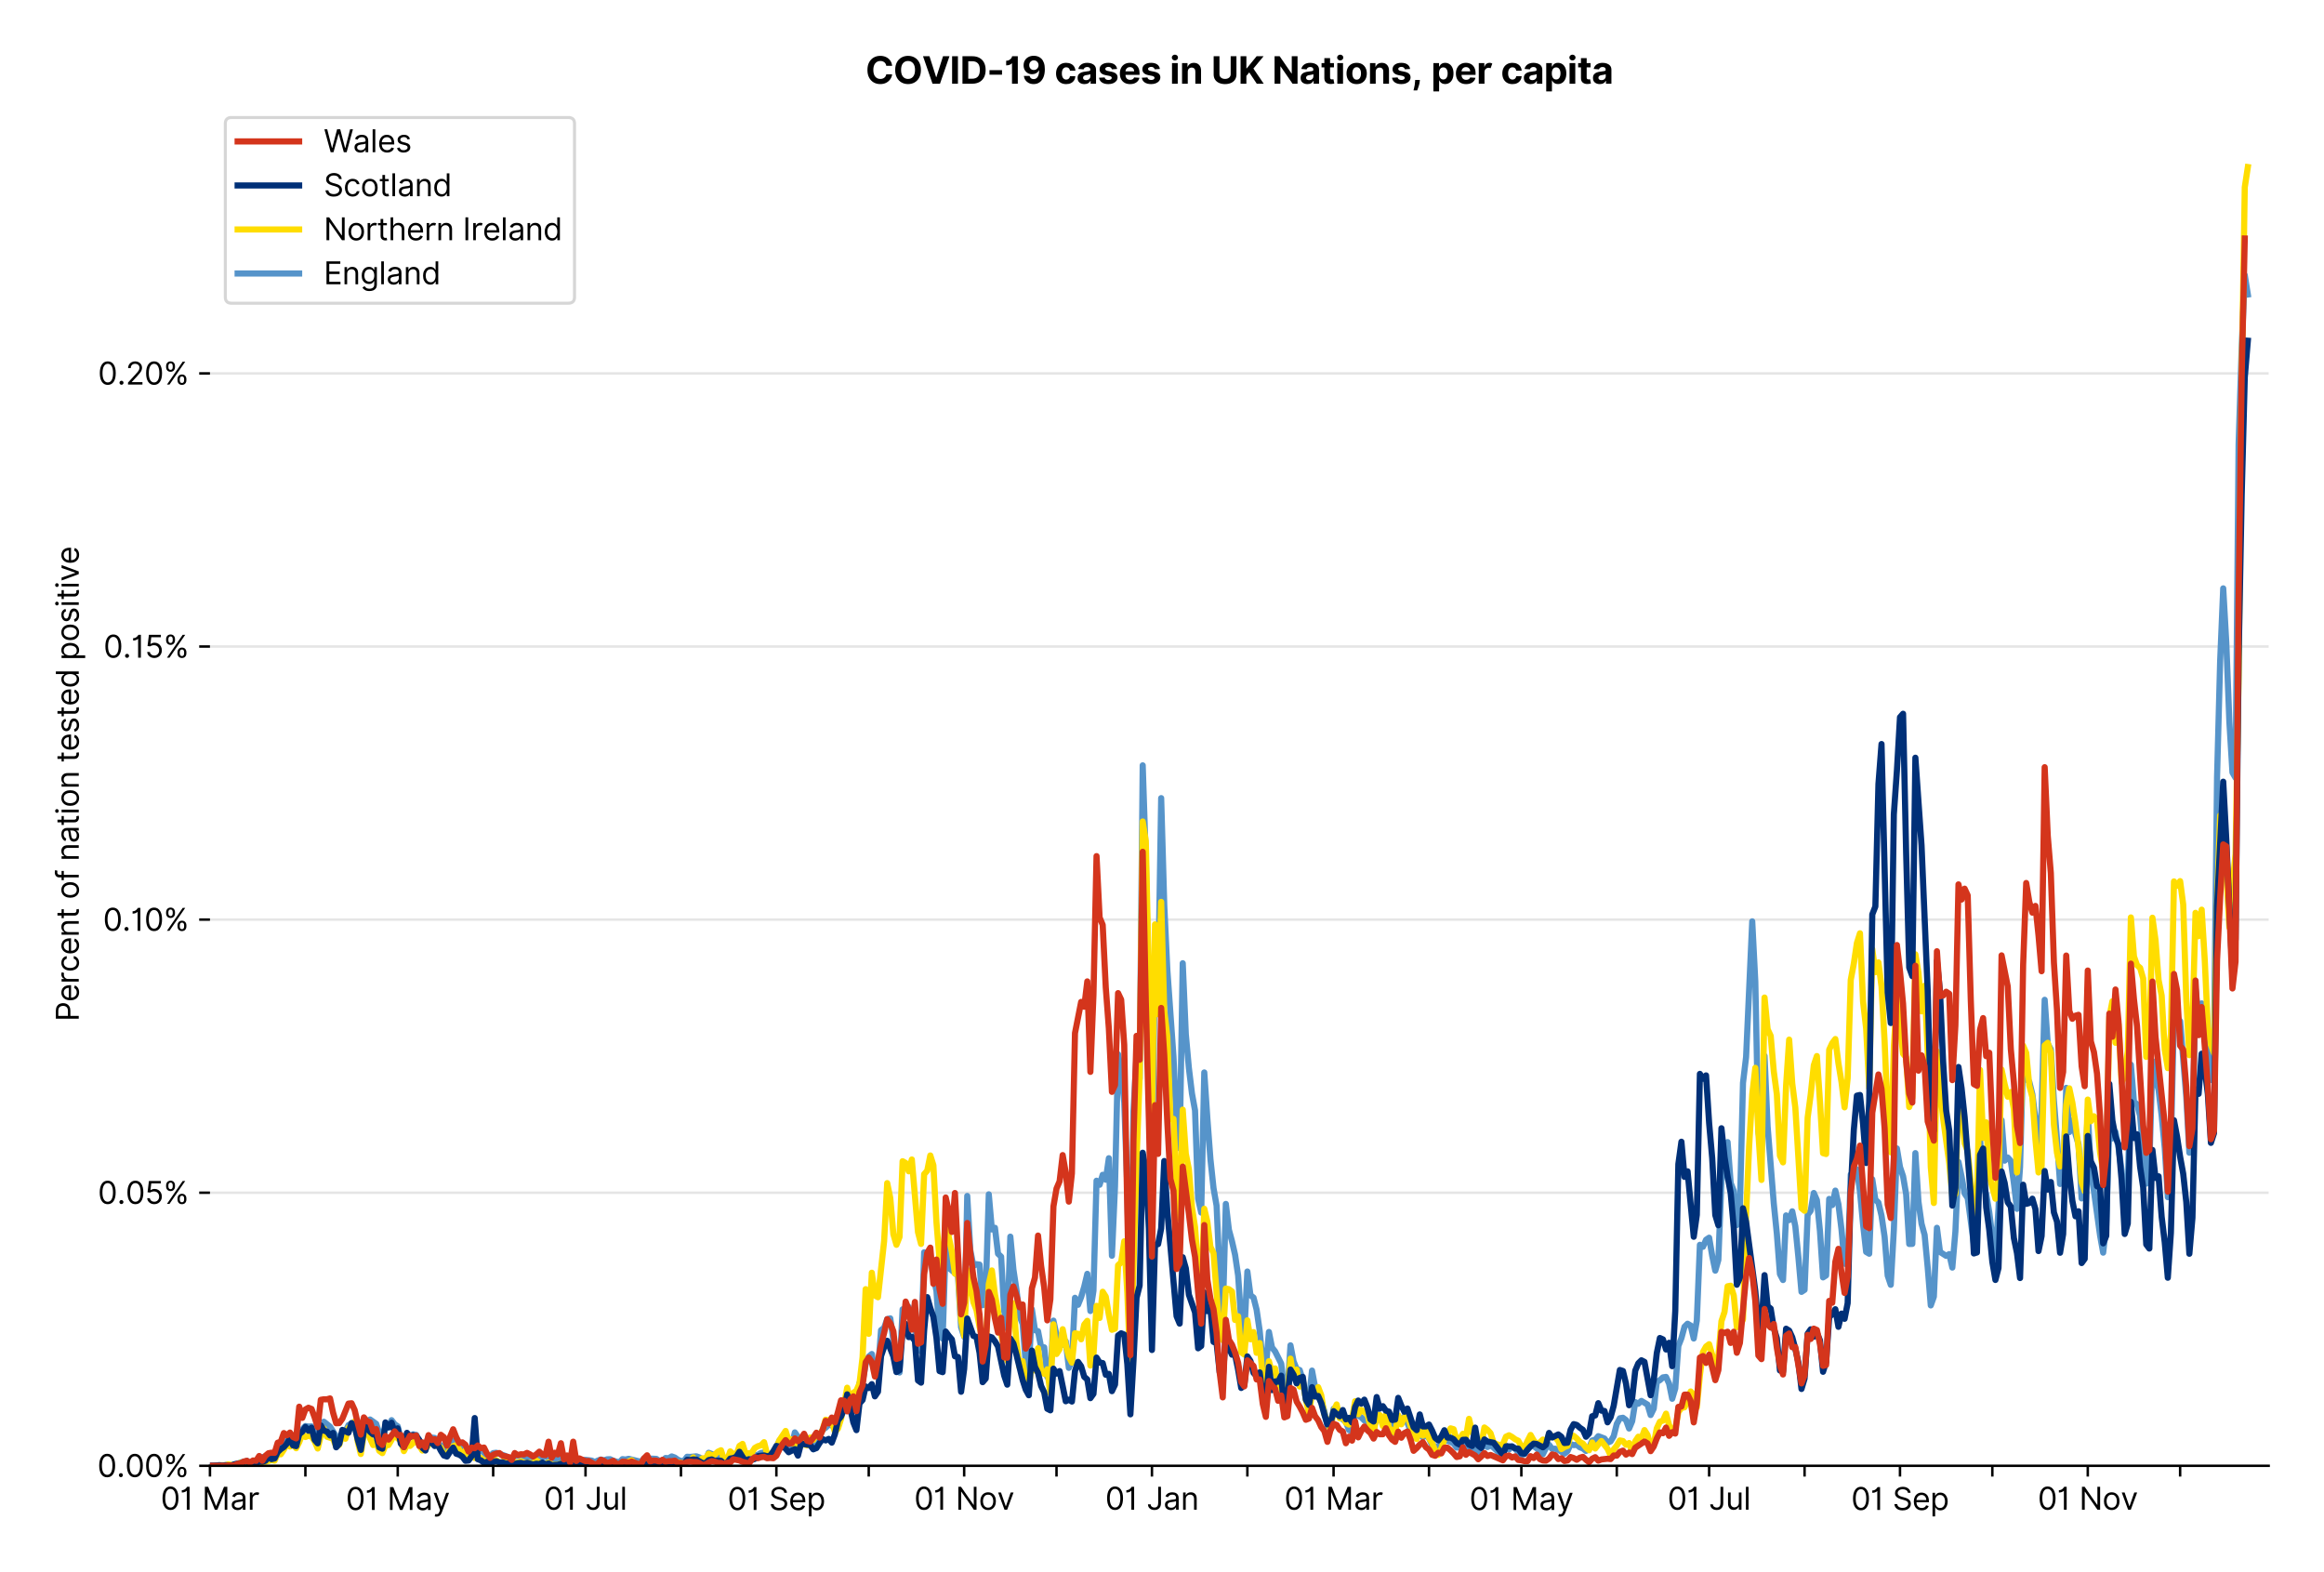 <?xml version="1.0" encoding="utf-8" standalone="no"?>
<!DOCTYPE svg PUBLIC "-//W3C//DTD SVG 1.1//EN"
  "http://www.w3.org/Graphics/SVG/1.1/DTD/svg11.dtd">
<svg xmlns:xlink="http://www.w3.org/1999/xlink" viewBox="0 0 755.891 511.234" xmlns="http://www.w3.org/2000/svg" version="1.1">
 <defs>
  <style type="text/css">*{stroke-linejoin: round; stroke-linecap: butt}</style>
 </defs>
 <g id="figure_1">
  <g id="patch_1">
   <path d="M 0 511.234 
L 755.891 511.234 
L 755.891 0 
L 0 0 
z
" style="fill: #ffffff"/>
  </g>
  <g id="axes_1">
   <g id="patch_2">
    <path d="M 68.291 476.745 
L 737.891 476.745 
L 737.891 33.225 
L 68.291 33.225 
z
" style="fill: #ffffff"/>
   </g>
   <g id="matplotlib.axis_1">
    <g id="xtick_1">
     <g id="line2d_1">
      <defs>
       <path id="m36320dc2df" d="M 0 0 
L 0 3.5 
" style="stroke: #000000; stroke-width: 0.8"/>
      </defs>
      <g>
       <use xlink:href="#m36320dc2df" x="68.291" y="476.745" style="stroke: #000000; stroke-width: 0.8"/>
      </g>
     </g>
     <g id="text_1">
      <!-- 01 Mar -->
      <g transform="translate(52.254 491.018)scale(0.1 -0.1)">
       <defs>
        <path id="Inter-Regular-30" d="M 2000 -64 
Q 1230 -64 806 561 
Q 382 1186 382 2327 
Q 382 3459 809 4088 
Q 1236 4718 2000 4718 
Q 2764 4718 3191 4088 
Q 3618 3459 3618 2327 
Q 3618 1186 3194 561 
Q 2771 -64 2000 -64 
z
M 2000 436 
Q 2509 436 2791 927 
Q 3073 1418 3073 2327 
Q 3073 3234 2789 3730 
Q 2505 4227 2000 4227 
Q 1496 4227 1211 3730 
Q 927 3234 927 2327 
Q 927 1418 1210 927 
Q 1493 436 2000 436 
z
" transform="scale(0.016)"/>
        <path id="Inter-Regular-31" d="M 1973 4655 
L 1973 0 
L 1409 0 
L 1409 3836 
L 1373 3836 
Q 1341 3773 1209 3692 
Q 1077 3611 868 3551 
Q 659 3491 391 3491 
L 391 3964 
Q 661 3964 859 4061 
Q 1057 4159 1190 4291 
Q 1323 4423 1392 4529 
Q 1461 4636 1473 4655 
L 1973 4655 
z
" transform="scale(0.016)"/>
        <path id="Inter-Regular-20" transform="scale(0.016)"/>
        <path id="Inter-Regular-4d" d="M 564 4655 
L 1236 4655 
L 2818 791 
L 2873 791 
L 4455 4655 
L 5127 4655 
L 5127 0 
L 4600 0 
L 4600 3536 
L 4555 3536 
L 3100 0 
L 2591 0 
L 1136 3536 
L 1091 3536 
L 1091 0 
L 564 0 
L 564 4655 
z
" transform="scale(0.016)"/>
        <path id="Inter-Regular-61" d="M 1518 -82 
Q 1186 -82 916 44 
Q 646 170 486 410 
Q 327 650 327 991 
Q 327 1291 445 1478 
Q 564 1666 761 1773 
Q 959 1880 1199 1933 
Q 1439 1986 1682 2018 
Q 2000 2059 2199 2080 
Q 2398 2102 2490 2154 
Q 2582 2207 2582 2336 
L 2582 2355 
Q 2582 2691 2399 2877 
Q 2216 3064 1846 3064 
Q 1461 3064 1243 2895 
Q 1025 2727 936 2536 
L 427 2718 
Q 564 3036 792 3214 
Q 1021 3393 1292 3464 
Q 1564 3536 1827 3536 
Q 1996 3536 2215 3496 
Q 2434 3457 2640 3334 
Q 2846 3211 2982 2963 
Q 3118 2716 3118 2300 
L 3118 0 
L 2582 0 
L 2582 473 
L 2555 473 
Q 2500 359 2373 229 
Q 2246 100 2034 9 
Q 1823 -82 1518 -82 
z
M 1600 400 
Q 1918 400 2137 525 
Q 2357 650 2469 847 
Q 2582 1045 2582 1264 
L 2582 1755 
Q 2548 1714 2433 1681 
Q 2318 1648 2169 1624 
Q 2021 1600 1881 1583 
Q 1741 1566 1655 1555 
Q 1446 1527 1265 1467 
Q 1084 1407 974 1287 
Q 864 1168 864 964 
Q 864 684 1072 542 
Q 1280 400 1600 400 
z
" transform="scale(0.016)"/>
        <path id="Inter-Regular-72" d="M 491 0 
L 491 3491 
L 1009 3491 
L 1009 2964 
L 1046 2964 
Q 1139 3223 1389 3384 
Q 1639 3545 1955 3545 
Q 2100 3545 2209 3511 
Q 2318 3477 2400 3418 
L 2218 2964 
Q 2161 2993 2085 3010 
Q 2009 3027 1909 3027 
Q 1527 3027 1277 2794 
Q 1027 2561 1027 2209 
L 1027 0 
L 491 0 
z
" transform="scale(0.016)"/>
       </defs>
       <use xlink:href="#Inter-Regular-30"/>
       <use xlink:href="#Inter-Regular-31" x="62.5"/>
       <use xlink:href="#Inter-Regular-20" x="106.676"/>
       <use xlink:href="#Inter-Regular-4d" x="134.801"/>
       <use xlink:href="#Inter-Regular-61" x="225.994"/>
       <use xlink:href="#Inter-Regular-72" x="282.386"/>
      </g>
     </g>
    </g>
    <g id="xtick_2">
     <g id="line2d_2">
      <g>
       <use xlink:href="#m36320dc2df" x="99.33" y="476.745" style="stroke: #000000; stroke-width: 0.8"/>
      </g>
     </g>
    </g>
    <g id="xtick_3">
     <g id="line2d_3">
      <g>
       <use xlink:href="#m36320dc2df" x="129.367" y="476.745" style="stroke: #000000; stroke-width: 0.8"/>
      </g>
     </g>
     <g id="text_2">
      <!-- 01 May -->
      <g transform="translate(112.464 491.117)scale(0.1 -0.1)">
       <defs>
        <path id="Inter-Regular-79" d="M 818 -1355 
Q 682 -1355 575 -1333 
Q 468 -1311 427 -1291 
L 564 -818 
Q 857 -893 1053 -814 
Q 1250 -736 1391 -345 
L 1509 -18 
L 218 3491 
L 800 3491 
L 1764 709 
L 1800 709 
L 2764 3491 
L 3346 3491 
L 1846 -564 
Q 1550 -1355 818 -1355 
z
" transform="scale(0.016)"/>
       </defs>
       <use xlink:href="#Inter-Regular-30"/>
       <use xlink:href="#Inter-Regular-31" x="62.5"/>
       <use xlink:href="#Inter-Regular-20" x="106.676"/>
       <use xlink:href="#Inter-Regular-4d" x="134.801"/>
       <use xlink:href="#Inter-Regular-61" x="225.994"/>
       <use xlink:href="#Inter-Regular-79" x="282.386"/>
      </g>
     </g>
    </g>
    <g id="xtick_4">
     <g id="line2d_4">
      <g>
       <use xlink:href="#m36320dc2df" x="160.406" y="476.745" style="stroke: #000000; stroke-width: 0.8"/>
      </g>
     </g>
    </g>
    <g id="xtick_5">
     <g id="line2d_5">
      <g>
       <use xlink:href="#m36320dc2df" x="190.444" y="476.745" style="stroke: #000000; stroke-width: 0.8"/>
      </g>
     </g>
     <g id="text_3">
      <!-- 01 Jul -->
      <g transform="translate(176.9 491.018)scale(0.1 -0.1)">
       <defs>
        <path id="Inter-Regular-4a" d="M 2346 4655 
L 2909 4655 
L 2909 1327 
Q 2909 657 2549 296 
Q 2189 -64 1582 -64 
Q 1200 -64 902 76 
Q 605 216 434 475 
Q 264 734 264 1091 
L 818 1091 
Q 818 795 1034 615 
Q 1250 436 1582 436 
Q 1948 436 2147 664 
Q 2346 893 2346 1327 
L 2346 4655 
z
" transform="scale(0.016)"/>
        <path id="Inter-Regular-75" d="M 2691 1427 
L 2691 3491 
L 3227 3491 
L 3227 0 
L 2691 0 
L 2691 591 
L 2655 591 
Q 2532 325 2273 140 
Q 2014 -45 1618 -45 
Q 1127 -45 809 280 
Q 491 605 491 1273 
L 491 3491 
L 1027 3491 
L 1027 1309 
Q 1027 927 1242 700 
Q 1457 473 1791 473 
Q 1991 473 2199 575 
Q 2407 677 2549 888 
Q 2691 1100 2691 1427 
z
" transform="scale(0.016)"/>
        <path id="Inter-Regular-6c" d="M 1027 4655 
L 1027 0 
L 491 0 
L 491 4655 
L 1027 4655 
z
" transform="scale(0.016)"/>
       </defs>
       <use xlink:href="#Inter-Regular-30"/>
       <use xlink:href="#Inter-Regular-31" x="62.5"/>
       <use xlink:href="#Inter-Regular-20" x="106.676"/>
       <use xlink:href="#Inter-Regular-4a" x="134.801"/>
       <use xlink:href="#Inter-Regular-75" x="189.063"/>
       <use xlink:href="#Inter-Regular-6c" x="247.159"/>
      </g>
     </g>
    </g>
    <g id="xtick_6">
     <g id="line2d_6">
      <g>
       <use xlink:href="#m36320dc2df" x="221.483" y="476.745" style="stroke: #000000; stroke-width: 0.8"/>
      </g>
     </g>
    </g>
    <g id="xtick_7">
     <g id="line2d_7">
      <g>
       <use xlink:href="#m36320dc2df" x="252.522" y="476.745" style="stroke: #000000; stroke-width: 0.8"/>
      </g>
     </g>
     <g id="text_4">
      <!-- 01 Sep -->
      <g transform="translate(236.634 491.117)scale(0.1 -0.1)">
       <defs>
        <path id="Inter-Regular-53" d="M 3109 3491 
Q 3068 3836 2777 4027 
Q 2486 4218 2064 4218 
Q 1600 4218 1318 3999 
Q 1036 3780 1036 3445 
Q 1036 3195 1189 3042 
Q 1343 2889 1553 2803 
Q 1764 2718 1936 2673 
L 2409 2545 
Q 2591 2498 2815 2414 
Q 3039 2330 3244 2185 
Q 3450 2041 3584 1816 
Q 3718 1591 3718 1264 
Q 3718 886 3521 581 
Q 3325 277 2949 97 
Q 2573 -82 2036 -82 
Q 1286 -82 845 272 
Q 405 627 364 1200 
L 946 1200 
Q 968 936 1124 764 
Q 1280 593 1519 510 
Q 1759 427 2036 427 
Q 2359 427 2616 533 
Q 2873 639 3023 828 
Q 3173 1018 3173 1273 
Q 3173 1505 3043 1650 
Q 2914 1795 2702 1886 
Q 2491 1977 2246 2045 
L 1673 2209 
Q 1127 2366 809 2657 
Q 491 2948 491 3418 
Q 491 3809 703 4101 
Q 916 4393 1276 4555 
Q 1636 4718 2082 4718 
Q 2532 4718 2882 4558 
Q 3232 4398 3437 4120 
Q 3643 3843 3655 3491 
L 3109 3491 
z
" transform="scale(0.016)"/>
        <path id="Inter-Regular-65" d="M 1955 -73 
Q 1450 -73 1085 151 
Q 721 375 524 778 
Q 327 1182 327 1718 
Q 327 2255 524 2665 
Q 721 3075 1074 3305 
Q 1427 3536 1900 3536 
Q 2173 3536 2439 3445 
Q 2705 3355 2923 3151 
Q 3141 2948 3270 2614 
Q 3400 2280 3400 1791 
L 3400 1564 
L 866 1564 
Q 884 1005 1183 707 
Q 1482 409 1955 409 
Q 2271 409 2498 545 
Q 2725 682 2827 955 
L 3346 809 
Q 3223 414 2854 170 
Q 2486 -73 1955 -73 
z
M 866 2027 
L 2855 2027 
Q 2855 2470 2595 2762 
Q 2336 3055 1900 3055 
Q 1593 3055 1368 2911 
Q 1143 2768 1013 2533 
Q 884 2298 866 2027 
z
" transform="scale(0.016)"/>
        <path id="Inter-Regular-70" d="M 491 -1309 
L 491 3491 
L 1009 3491 
L 1009 2936 
L 1073 2936 
Q 1132 3027 1237 3169 
Q 1343 3311 1542 3423 
Q 1741 3536 2082 3536 
Q 2523 3536 2859 3315 
Q 3196 3095 3384 2690 
Q 3573 2286 3573 1736 
Q 3573 1182 3384 776 
Q 3196 370 2861 148 
Q 2527 -73 2091 -73 
Q 1755 -73 1552 39 
Q 1350 152 1241 296 
Q 1132 441 1073 536 
L 1027 536 
L 1027 -1309 
L 491 -1309 
z
M 1018 1745 
Q 1018 1152 1276 780 
Q 1534 409 2018 409 
Q 2355 409 2581 587 
Q 2807 766 2921 1069 
Q 3036 1373 3036 1745 
Q 3036 2114 2923 2410 
Q 2811 2707 2585 2881 
Q 2359 3055 2018 3055 
Q 1527 3055 1272 2693 
Q 1018 2332 1018 1745 
z
" transform="scale(0.016)"/>
       </defs>
       <use xlink:href="#Inter-Regular-30"/>
       <use xlink:href="#Inter-Regular-31" x="62.5"/>
       <use xlink:href="#Inter-Regular-20" x="106.676"/>
       <use xlink:href="#Inter-Regular-53" x="134.801"/>
       <use xlink:href="#Inter-Regular-65" x="198.58"/>
       <use xlink:href="#Inter-Regular-70" x="256.818"/>
      </g>
     </g>
    </g>
    <g id="xtick_8">
     <g id="line2d_8">
      <g>
       <use xlink:href="#m36320dc2df" x="282.56" y="476.745" style="stroke: #000000; stroke-width: 0.8"/>
      </g>
     </g>
    </g>
    <g id="xtick_9">
     <g id="line2d_9">
      <g>
       <use xlink:href="#m36320dc2df" x="313.599" y="476.745" style="stroke: #000000; stroke-width: 0.8"/>
      </g>
     </g>
     <g id="text_5">
      <!-- 01 Nov -->
      <g transform="translate(297.327 491.018)scale(0.1 -0.1)">
       <defs>
        <path id="Inter-Regular-4e" d="M 4255 4655 
L 4255 0 
L 3709 0 
L 1173 3655 
L 1127 3655 
L 1127 0 
L 564 0 
L 564 4655 
L 1109 4655 
L 3655 991 
L 3700 991 
L 3700 4655 
L 4255 4655 
z
" transform="scale(0.016)"/>
        <path id="Inter-Regular-6f" d="M 1909 -73 
Q 1436 -73 1080 152 
Q 725 377 526 781 
Q 327 1186 327 1727 
Q 327 2273 526 2679 
Q 725 3086 1080 3311 
Q 1436 3536 1909 3536 
Q 2382 3536 2737 3311 
Q 3093 3086 3292 2679 
Q 3491 2273 3491 1727 
Q 3491 1186 3292 781 
Q 3093 377 2737 152 
Q 2382 -73 1909 -73 
z
M 1909 409 
Q 2268 409 2500 593 
Q 2732 777 2843 1077 
Q 2955 1377 2955 1727 
Q 2955 2077 2843 2379 
Q 2732 2682 2500 2868 
Q 2268 3055 1909 3055 
Q 1550 3055 1318 2868 
Q 1086 2682 975 2379 
Q 864 2077 864 1727 
Q 864 1377 975 1077 
Q 1086 777 1318 593 
Q 1550 409 1909 409 
z
" transform="scale(0.016)"/>
        <path id="Inter-Regular-76" d="M 3346 3491 
L 2055 0 
L 1509 0 
L 218 3491 
L 800 3491 
L 1764 709 
L 1800 709 
L 2764 3491 
L 3346 3491 
z
" transform="scale(0.016)"/>
       </defs>
       <use xlink:href="#Inter-Regular-30"/>
       <use xlink:href="#Inter-Regular-31" x="62.5"/>
       <use xlink:href="#Inter-Regular-20" x="106.676"/>
       <use xlink:href="#Inter-Regular-4e" x="134.801"/>
       <use xlink:href="#Inter-Regular-6f" x="210.085"/>
       <use xlink:href="#Inter-Regular-76" x="269.744"/>
      </g>
     </g>
    </g>
    <g id="xtick_10">
     <g id="line2d_10">
      <g>
       <use xlink:href="#m36320dc2df" x="343.636" y="476.745" style="stroke: #000000; stroke-width: 0.8"/>
      </g>
     </g>
    </g>
    <g id="xtick_11">
     <g id="line2d_11">
      <g>
       <use xlink:href="#m36320dc2df" x="374.675" y="476.745" style="stroke: #000000; stroke-width: 0.8"/>
      </g>
     </g>
     <g id="text_6">
      <!-- 01 Jan -->
      <g transform="translate(359.476 491.018)scale(0.1 -0.1)">
       <defs>
        <path id="Inter-Regular-6e" d="M 1027 2100 
L 1027 0 
L 491 0 
L 491 3491 
L 1009 3491 
L 1009 2945 
L 1055 2945 
Q 1177 3211 1427 3373 
Q 1677 3536 2073 3536 
Q 2602 3536 2928 3211 
Q 3255 2886 3255 2218 
L 3255 0 
L 2718 0 
L 2718 2182 
Q 2718 2593 2504 2824 
Q 2291 3055 1918 3055 
Q 1534 3055 1280 2806 
Q 1027 2557 1027 2100 
z
" transform="scale(0.016)"/>
       </defs>
       <use xlink:href="#Inter-Regular-30"/>
       <use xlink:href="#Inter-Regular-31" x="62.5"/>
       <use xlink:href="#Inter-Regular-20" x="106.676"/>
       <use xlink:href="#Inter-Regular-4a" x="134.801"/>
       <use xlink:href="#Inter-Regular-61" x="189.063"/>
       <use xlink:href="#Inter-Regular-6e" x="245.455"/>
      </g>
     </g>
    </g>
    <g id="xtick_12">
     <g id="line2d_12">
      <g>
       <use xlink:href="#m36320dc2df" x="405.714" y="476.745" style="stroke: #000000; stroke-width: 0.8"/>
      </g>
     </g>
    </g>
    <g id="xtick_13">
     <g id="line2d_13">
      <g>
       <use xlink:href="#m36320dc2df" x="433.749" y="476.745" style="stroke: #000000; stroke-width: 0.8"/>
      </g>
     </g>
     <g id="text_7">
      <!-- 01 Mar -->
      <g transform="translate(417.713 491.018)scale(0.1 -0.1)">
       <use xlink:href="#Inter-Regular-30"/>
       <use xlink:href="#Inter-Regular-31" x="62.5"/>
       <use xlink:href="#Inter-Regular-20" x="106.676"/>
       <use xlink:href="#Inter-Regular-4d" x="134.801"/>
       <use xlink:href="#Inter-Regular-61" x="225.994"/>
       <use xlink:href="#Inter-Regular-72" x="282.386"/>
      </g>
     </g>
    </g>
    <g id="xtick_14">
     <g id="line2d_14">
      <g>
       <use xlink:href="#m36320dc2df" x="464.788" y="476.745" style="stroke: #000000; stroke-width: 0.8"/>
      </g>
     </g>
    </g>
    <g id="xtick_15">
     <g id="line2d_15">
      <g>
       <use xlink:href="#m36320dc2df" x="494.826" y="476.745" style="stroke: #000000; stroke-width: 0.8"/>
      </g>
     </g>
     <g id="text_8">
      <!-- 01 May -->
      <g transform="translate(477.923 491.117)scale(0.1 -0.1)">
       <use xlink:href="#Inter-Regular-30"/>
       <use xlink:href="#Inter-Regular-31" x="62.5"/>
       <use xlink:href="#Inter-Regular-20" x="106.676"/>
       <use xlink:href="#Inter-Regular-4d" x="134.801"/>
       <use xlink:href="#Inter-Regular-61" x="225.994"/>
       <use xlink:href="#Inter-Regular-79" x="282.386"/>
      </g>
     </g>
    </g>
    <g id="xtick_16">
     <g id="line2d_16">
      <g>
       <use xlink:href="#m36320dc2df" x="525.865" y="476.745" style="stroke: #000000; stroke-width: 0.8"/>
      </g>
     </g>
    </g>
    <g id="xtick_17">
     <g id="line2d_17">
      <g>
       <use xlink:href="#m36320dc2df" x="555.903" y="476.745" style="stroke: #000000; stroke-width: 0.8"/>
      </g>
     </g>
     <g id="text_9">
      <!-- 01 Jul -->
      <g transform="translate(542.359 491.018)scale(0.1 -0.1)">
       <use xlink:href="#Inter-Regular-30"/>
       <use xlink:href="#Inter-Regular-31" x="62.5"/>
       <use xlink:href="#Inter-Regular-20" x="106.676"/>
       <use xlink:href="#Inter-Regular-4a" x="134.801"/>
       <use xlink:href="#Inter-Regular-75" x="189.063"/>
       <use xlink:href="#Inter-Regular-6c" x="247.159"/>
      </g>
     </g>
    </g>
    <g id="xtick_18">
     <g id="line2d_18">
      <g>
       <use xlink:href="#m36320dc2df" x="586.942" y="476.745" style="stroke: #000000; stroke-width: 0.8"/>
      </g>
     </g>
    </g>
    <g id="xtick_19">
     <g id="line2d_19">
      <g>
       <use xlink:href="#m36320dc2df" x="617.981" y="476.745" style="stroke: #000000; stroke-width: 0.8"/>
      </g>
     </g>
     <g id="text_10">
      <!-- 01 Sep -->
      <g transform="translate(602.093 491.117)scale(0.1 -0.1)">
       <use xlink:href="#Inter-Regular-30"/>
       <use xlink:href="#Inter-Regular-31" x="62.5"/>
       <use xlink:href="#Inter-Regular-20" x="106.676"/>
       <use xlink:href="#Inter-Regular-53" x="134.801"/>
       <use xlink:href="#Inter-Regular-65" x="198.58"/>
       <use xlink:href="#Inter-Regular-70" x="256.818"/>
      </g>
     </g>
    </g>
    <g id="xtick_20">
     <g id="line2d_20">
      <g>
       <use xlink:href="#m36320dc2df" x="648.018" y="476.745" style="stroke: #000000; stroke-width: 0.8"/>
      </g>
     </g>
    </g>
    <g id="xtick_21">
     <g id="line2d_21">
      <g>
       <use xlink:href="#m36320dc2df" x="679.057" y="476.745" style="stroke: #000000; stroke-width: 0.8"/>
      </g>
     </g>
     <g id="text_11">
      <!-- 01 Nov -->
      <g transform="translate(662.786 491.018)scale(0.1 -0.1)">
       <use xlink:href="#Inter-Regular-30"/>
       <use xlink:href="#Inter-Regular-31" x="62.5"/>
       <use xlink:href="#Inter-Regular-20" x="106.676"/>
       <use xlink:href="#Inter-Regular-4e" x="134.801"/>
       <use xlink:href="#Inter-Regular-6f" x="210.085"/>
       <use xlink:href="#Inter-Regular-76" x="269.744"/>
      </g>
     </g>
    </g>
    <g id="xtick_22">
     <g id="line2d_22">
      <g>
       <use xlink:href="#m36320dc2df" x="709.095" y="476.745" style="stroke: #000000; stroke-width: 0.8"/>
      </g>
     </g>
    </g>
   </g>
   <g id="matplotlib.axis_2">
    <g id="ytick_1">
     <g id="line2d_23">
      <path d="M 68.291 476.745 
L 737.891 476.745 
" clip-path="url(#p4c4e5c11a2)" style="fill: none; stroke: #e5e5e5; stroke-width: 0.8; stroke-linecap: square"/>
     </g>
     <g id="line2d_24">
      <defs>
       <path id="m51460cd0e7" d="M 0 0 
L -3.5 0 
" style="stroke: #000000; stroke-width: 0.8"/>
      </defs>
      <g>
       <use xlink:href="#m51460cd0e7" x="68.291" y="476.745" style="stroke: #000000; stroke-width: 0.8"/>
      </g>
     </g>
     <g id="text_12">
      <!-- 0.00% -->
      <g transform="translate(31.659 480.382)scale(0.1 -0.1)">
       <defs>
        <path id="Inter-Regular-2e" d="M 882 -36 
Q 714 -36 593 84 
Q 473 205 473 373 
Q 473 541 593 661 
Q 714 782 882 782 
Q 1050 782 1170 661 
Q 1291 541 1291 373 
Q 1291 205 1170 84 
Q 1050 -36 882 -36 
z
" transform="scale(0.016)"/>
        <path id="Inter-Regular-25" d="M 2855 873 
L 2855 1118 
Q 2855 1373 2960 1585 
Q 3066 1798 3269 1926 
Q 3473 2055 3764 2055 
Q 4059 2055 4259 1926 
Q 4459 1798 4561 1585 
Q 4664 1373 4664 1118 
L 4664 873 
Q 4664 618 4560 405 
Q 4457 193 4256 64 
Q 4055 -64 3764 -64 
Q 3468 -64 3266 64 
Q 3064 193 2959 405 
Q 2855 618 2855 873 
z
M 536 3536 
L 536 3782 
Q 536 4036 642 4248 
Q 748 4461 951 4589 
Q 1155 4718 1446 4718 
Q 1741 4718 1941 4589 
Q 2141 4461 2243 4248 
Q 2346 4036 2346 3782 
L 2346 3536 
Q 2346 3282 2242 3069 
Q 2139 2857 1937 2728 
Q 1736 2600 1446 2600 
Q 1150 2600 948 2728 
Q 746 2857 641 3069 
Q 536 3282 536 3536 
z
M 709 0 
L 3909 4655 
L 4427 4655 
L 1227 0 
L 709 0 
z
M 3318 1118 
L 3318 873 
Q 3318 661 3418 494 
Q 3518 327 3764 327 
Q 4002 327 4101 494 
Q 4200 661 4200 873 
L 4200 1118 
Q 4200 1330 4104 1497 
Q 4009 1664 3764 1664 
Q 3525 1664 3421 1497 
Q 3318 1330 3318 1118 
z
M 1000 3782 
L 1000 3536 
Q 1000 3325 1100 3158 
Q 1200 2991 1446 2991 
Q 1684 2991 1783 3158 
Q 1882 3325 1882 3536 
L 1882 3782 
Q 1882 3993 1786 4160 
Q 1691 4327 1446 4327 
Q 1207 4327 1103 4160 
Q 1000 3993 1000 3782 
z
" transform="scale(0.016)"/>
       </defs>
       <use xlink:href="#Inter-Regular-30"/>
       <use xlink:href="#Inter-Regular-2e" x="62.5"/>
       <use xlink:href="#Inter-Regular-30" x="90.057"/>
       <use xlink:href="#Inter-Regular-30" x="152.557"/>
       <use xlink:href="#Inter-Regular-25" x="215.057"/>
      </g>
     </g>
    </g>
    <g id="ytick_2">
     <g id="line2d_25">
      <path d="M 68.291 387.921 
L 737.891 387.921 
" clip-path="url(#p4c4e5c11a2)" style="fill: none; stroke: #e5e5e5; stroke-width: 0.8; stroke-linecap: square"/>
     </g>
     <g id="line2d_26">
      <g>
       <use xlink:href="#m51460cd0e7" x="68.291" y="387.921" style="stroke: #000000; stroke-width: 0.8"/>
      </g>
     </g>
     <g id="text_13">
      <!-- 0.05% -->
      <g transform="translate(31.83 391.557)scale(0.1 -0.1)">
       <defs>
        <path id="Inter-Regular-35" d="M 1936 -64 
Q 1536 -64 1216 95 
Q 896 255 702 532 
Q 509 809 491 1164 
L 1036 1164 
Q 1068 848 1324 642 
Q 1580 436 1936 436 
Q 2223 436 2447 570 
Q 2671 705 2799 940 
Q 2927 1175 2927 1473 
Q 2927 1777 2794 2017 
Q 2661 2257 2429 2395 
Q 2198 2534 1900 2536 
Q 1686 2539 1461 2472 
Q 1236 2405 1091 2300 
L 564 2364 
L 846 4655 
L 3264 4655 
L 3264 4155 
L 1318 4155 
L 1155 2782 
L 1182 2782 
Q 1325 2895 1541 2970 
Q 1757 3045 1991 3045 
Q 2418 3045 2753 2842 
Q 3089 2639 3281 2286 
Q 3473 1934 3473 1482 
Q 3473 1036 3274 687 
Q 3075 339 2727 137 
Q 2380 -64 1936 -64 
z
" transform="scale(0.016)"/>
       </defs>
       <use xlink:href="#Inter-Regular-30"/>
       <use xlink:href="#Inter-Regular-2e" x="62.5"/>
       <use xlink:href="#Inter-Regular-30" x="90.057"/>
       <use xlink:href="#Inter-Regular-35" x="152.557"/>
       <use xlink:href="#Inter-Regular-25" x="213.352"/>
      </g>
     </g>
    </g>
    <g id="ytick_3">
     <g id="line2d_27">
      <path d="M 68.291 299.096 
L 737.891 299.096 
" clip-path="url(#p4c4e5c11a2)" style="fill: none; stroke: #e5e5e5; stroke-width: 0.8; stroke-linecap: square"/>
     </g>
     <g id="line2d_28">
      <g>
       <use xlink:href="#m51460cd0e7" x="68.291" y="299.096" style="stroke: #000000; stroke-width: 0.8"/>
      </g>
     </g>
     <g id="text_14">
      <!-- 0.10% -->
      <g transform="translate(33.492 302.733)scale(0.1 -0.1)">
       <use xlink:href="#Inter-Regular-30"/>
       <use xlink:href="#Inter-Regular-2e" x="62.5"/>
       <use xlink:href="#Inter-Regular-31" x="90.057"/>
       <use xlink:href="#Inter-Regular-30" x="134.233"/>
       <use xlink:href="#Inter-Regular-25" x="196.733"/>
      </g>
     </g>
    </g>
    <g id="ytick_4">
     <g id="line2d_29">
      <path d="M 68.291 210.272 
L 737.891 210.272 
" clip-path="url(#p4c4e5c11a2)" style="fill: none; stroke: #e5e5e5; stroke-width: 0.8; stroke-linecap: square"/>
     </g>
     <g id="line2d_30">
      <g>
       <use xlink:href="#m51460cd0e7" x="68.291" y="210.272" style="stroke: #000000; stroke-width: 0.8"/>
      </g>
     </g>
     <g id="text_15">
      <!-- 0.15% -->
      <g transform="translate(33.663 213.908)scale(0.1 -0.1)">
       <use xlink:href="#Inter-Regular-30"/>
       <use xlink:href="#Inter-Regular-2e" x="62.5"/>
       <use xlink:href="#Inter-Regular-31" x="90.057"/>
       <use xlink:href="#Inter-Regular-35" x="134.233"/>
       <use xlink:href="#Inter-Regular-25" x="195.028"/>
      </g>
     </g>
    </g>
    <g id="ytick_5">
     <g id="line2d_31">
      <path d="M 68.291 121.447 
L 737.891 121.447 
" clip-path="url(#p4c4e5c11a2)" style="fill: none; stroke: #e5e5e5; stroke-width: 0.8; stroke-linecap: square"/>
     </g>
     <g id="line2d_32">
      <g>
       <use xlink:href="#m51460cd0e7" x="68.291" y="121.447" style="stroke: #000000; stroke-width: 0.8"/>
      </g>
     </g>
     <g id="text_16">
      <!-- 0.20% -->
      <g transform="translate(31.858 125.084)scale(0.1 -0.1)">
       <defs>
        <path id="Inter-Regular-32" d="M 482 0 
L 482 409 
L 2018 2091 
Q 2289 2386 2464 2605 
Q 2639 2825 2724 3019 
Q 2809 3214 2809 3427 
Q 2809 3795 2553 4011 
Q 2298 4227 1918 4227 
Q 1514 4227 1275 3985 
Q 1036 3743 1036 3345 
L 500 3345 
Q 500 3755 688 4064 
Q 877 4373 1203 4545 
Q 1530 4718 1936 4718 
Q 2346 4718 2661 4545 
Q 2977 4373 3156 4079 
Q 3336 3786 3336 3427 
Q 3336 3170 3244 2926 
Q 3152 2682 2926 2383 
Q 2700 2084 2300 1655 
L 1255 536 
L 1255 500 
L 3418 500 
L 3418 0 
L 482 0 
z
" transform="scale(0.016)"/>
       </defs>
       <use xlink:href="#Inter-Regular-30"/>
       <use xlink:href="#Inter-Regular-2e" x="62.5"/>
       <use xlink:href="#Inter-Regular-32" x="90.057"/>
       <use xlink:href="#Inter-Regular-30" x="150.568"/>
       <use xlink:href="#Inter-Regular-25" x="213.068"/>
      </g>
     </g>
    </g>
    <g id="text_17">
     <!-- Percent of nation tested positive -->
     <g transform="translate(25.614 332.215)rotate(-90)scale(0.1 -0.1)">
      <defs>
       <path id="Inter-Regular-50" d="M 564 0 
L 564 4655 
L 2136 4655 
Q 2684 4655 3033 4458 
Q 3382 4261 3550 3927 
Q 3718 3593 3718 3182 
Q 3718 2770 3551 2434 
Q 3384 2098 3036 1899 
Q 2689 1700 2146 1700 
L 1127 1700 
L 1127 0 
L 564 0 
z
M 1127 2200 
L 2127 2200 
Q 2689 2200 2926 2482 
Q 3164 2764 3164 3182 
Q 3164 3602 2925 3878 
Q 2686 4155 2118 4155 
L 1127 4155 
L 1127 2200 
z
" transform="scale(0.016)"/>
       <path id="Inter-Regular-63" d="M 1909 -73 
Q 1418 -73 1063 159 
Q 709 391 518 798 
Q 327 1205 327 1727 
Q 327 2259 524 2667 
Q 721 3075 1074 3305 
Q 1427 3536 1900 3536 
Q 2268 3536 2563 3400 
Q 2859 3264 3047 3018 
Q 3236 2773 3282 2445 
L 2746 2445 
Q 2684 2684 2474 2869 
Q 2264 3055 1909 3055 
Q 1439 3055 1151 2697 
Q 864 2339 864 1745 
Q 864 1139 1148 774 
Q 1432 409 1909 409 
Q 2223 409 2447 570 
Q 2671 732 2746 1018 
L 3282 1018 
Q 3236 709 3058 462 
Q 2880 216 2588 71 
Q 2296 -73 1909 -73 
z
" transform="scale(0.016)"/>
       <path id="Inter-Regular-74" d="M 2009 3491 
L 2009 3036 
L 1264 3036 
L 1264 1000 
Q 1264 773 1331 660 
Q 1398 548 1503 510 
Q 1609 473 1727 473 
Q 1816 473 1873 483 
Q 1930 493 1964 500 
L 2073 18 
Q 2018 -2 1920 -23 
Q 1823 -45 1673 -45 
Q 1446 -45 1228 52 
Q 1011 150 869 350 
Q 727 550 727 855 
L 727 3036 
L 200 3036 
L 200 3491 
L 727 3491 
L 727 4327 
L 1264 4327 
L 1264 3491 
L 2009 3491 
z
" transform="scale(0.016)"/>
       <path id="Inter-Regular-66" d="M 2046 3491 
L 2046 3036 
L 1264 3036 
L 1264 0 
L 727 0 
L 727 3036 
L 164 3036 
L 164 3491 
L 727 3491 
L 727 3973 
Q 727 4273 868 4473 
Q 1009 4673 1234 4773 
Q 1459 4873 1709 4873 
Q 1907 4873 2032 4841 
Q 2157 4809 2218 4782 
L 2064 4318 
Q 2023 4332 1951 4352 
Q 1880 4373 1764 4373 
Q 1498 4373 1381 4239 
Q 1264 4105 1264 3845 
L 1264 3491 
L 2046 3491 
z
" transform="scale(0.016)"/>
       <path id="Inter-Regular-69" d="M 491 0 
L 491 3491 
L 1027 3491 
L 1027 0 
L 491 0 
z
M 764 4073 
Q 607 4073 494 4179 
Q 382 4286 382 4436 
Q 382 4586 494 4693 
Q 607 4800 764 4800 
Q 921 4800 1033 4693 
Q 1146 4586 1146 4436 
Q 1146 4286 1033 4179 
Q 921 4073 764 4073 
z
" transform="scale(0.016)"/>
       <path id="Inter-Regular-73" d="M 2964 2709 
L 2482 2573 
Q 2411 2755 2245 2914 
Q 2080 3073 1727 3073 
Q 1407 3073 1194 2926 
Q 982 2780 982 2555 
Q 982 2355 1127 2239 
Q 1273 2123 1582 2045 
L 2100 1918 
Q 3027 1691 3027 973 
Q 3027 673 2855 436 
Q 2684 200 2377 63 
Q 2071 -73 1664 -73 
Q 1130 -73 780 159 
Q 430 391 336 836 
L 846 964 
Q 989 400 1655 400 
Q 2030 400 2251 560 
Q 2473 720 2473 945 
Q 2473 1316 1955 1436 
L 1373 1573 
Q 893 1686 669 1926 
Q 446 2166 446 2527 
Q 446 2823 613 3050 
Q 780 3277 1069 3406 
Q 1359 3536 1727 3536 
Q 2246 3536 2542 3309 
Q 2839 3082 2964 2709 
z
" transform="scale(0.016)"/>
       <path id="Inter-Regular-64" d="M 1809 -73 
Q 1373 -73 1039 148 
Q 705 370 516 776 
Q 327 1182 327 1736 
Q 327 2286 516 2690 
Q 705 3095 1041 3315 
Q 1377 3536 1818 3536 
Q 2159 3536 2358 3423 
Q 2557 3311 2662 3169 
Q 2768 3027 2827 2936 
L 2873 2936 
L 2873 4655 
L 3409 4655 
L 3409 0 
L 2891 0 
L 2891 536 
L 2827 536 
Q 2768 441 2659 296 
Q 2550 152 2348 39 
Q 2146 -73 1809 -73 
z
M 1882 409 
Q 2366 409 2624 780 
Q 2882 1152 2882 1745 
Q 2882 2332 2627 2693 
Q 2373 3055 1882 3055 
Q 1541 3055 1315 2881 
Q 1089 2707 976 2410 
Q 864 2114 864 1745 
Q 864 1373 978 1069 
Q 1093 766 1319 587 
Q 1546 409 1882 409 
z
" transform="scale(0.016)"/>
      </defs>
      <use xlink:href="#Inter-Regular-50"/>
      <use xlink:href="#Inter-Regular-65" x="63.494"/>
      <use xlink:href="#Inter-Regular-72" x="121.733"/>
      <use xlink:href="#Inter-Regular-63" x="160.085"/>
      <use xlink:href="#Inter-Regular-65" x="215.909"/>
      <use xlink:href="#Inter-Regular-6e" x="274.148"/>
      <use xlink:href="#Inter-Regular-74" x="332.671"/>
      <use xlink:href="#Inter-Regular-20" x="369.034"/>
      <use xlink:href="#Inter-Regular-6f" x="397.159"/>
      <use xlink:href="#Inter-Regular-66" x="456.818"/>
      <use xlink:href="#Inter-Regular-20" x="492.898"/>
      <use xlink:href="#Inter-Regular-6e" x="521.023"/>
      <use xlink:href="#Inter-Regular-61" x="579.546"/>
      <use xlink:href="#Inter-Regular-74" x="635.938"/>
      <use xlink:href="#Inter-Regular-69" x="672.301"/>
      <use xlink:href="#Inter-Regular-6f" x="696.023"/>
      <use xlink:href="#Inter-Regular-6e" x="755.682"/>
      <use xlink:href="#Inter-Regular-20" x="814.205"/>
      <use xlink:href="#Inter-Regular-74" x="842.33"/>
      <use xlink:href="#Inter-Regular-65" x="878.693"/>
      <use xlink:href="#Inter-Regular-73" x="936.932"/>
      <use xlink:href="#Inter-Regular-74" x="989.205"/>
      <use xlink:href="#Inter-Regular-65" x="1025.568"/>
      <use xlink:href="#Inter-Regular-64" x="1083.807"/>
      <use xlink:href="#Inter-Regular-20" x="1145.881"/>
      <use xlink:href="#Inter-Regular-70" x="1174.006"/>
      <use xlink:href="#Inter-Regular-6f" x="1234.943"/>
      <use xlink:href="#Inter-Regular-73" x="1294.602"/>
      <use xlink:href="#Inter-Regular-69" x="1346.875"/>
      <use xlink:href="#Inter-Regular-74" x="1370.597"/>
      <use xlink:href="#Inter-Regular-69" x="1406.96"/>
      <use xlink:href="#Inter-Regular-76" x="1430.682"/>
      <use xlink:href="#Inter-Regular-65" x="1486.364"/>
     </g>
    </g>
   </g>
   <g id="line2d_33">
    <path d="M 37.252 476.739 
L 55.274 476.745 
L 68.291 476.682 
L 71.294 476.591 
L 75.299 476.588 
L 77.302 476.029 
L 78.303 475.639 
L 79.304 475.441 
L 80.306 475.514 
L 81.307 475.755 
L 82.308 475.501 
L 84.311 474.609 
L 85.312 473.889 
L 86.313 473.833 
L 87.315 473.34 
L 88.316 473.519 
L 89.317 472.956 
L 90.318 470.428 
L 91.32 470.374 
L 92.321 469.652 
L 93.322 468.565 
L 94.323 468.42 
L 95.325 469.306 
L 96.326 469.092 
L 97.327 465.706 
L 98.328 464.87 
L 99.33 463.812 
L 100.331 463.981 
L 101.332 463.931 
L 102.333 466.139 
L 103.335 467.082 
L 104.336 463.029 
L 105.337 462.407 
L 107.34 464.013 
L 109.342 467.135 
L 110.343 467.519 
L 111.345 465.979 
L 112.346 465.627 
L 113.347 463.504 
L 114.348 463.099 
L 115.35 463.991 
L 116.351 463.859 
L 117.352 465.85 
L 118.353 465.21 
L 119.355 464.255 
L 120.356 461.679 
L 122.358 463.092 
L 123.36 466.158 
L 124.361 466.906 
L 125.362 464.11 
L 126.364 463.853 
L 127.365 461.902 
L 128.366 463.224 
L 129.367 463.915 
L 130.369 468.128 
L 131.37 468.477 
L 132.371 467.814 
L 133.372 466.897 
L 134.374 466.51 
L 135.375 466.683 
L 136.376 468.518 
L 137.377 471.112 
L 138.379 470.459 
L 139.38 467.145 
L 140.381 467.578 
L 141.382 467.685 
L 142.384 469.809 
L 143.385 470.054 
L 144.386 471.191 
L 145.387 471.76 
L 146.389 469.812 
L 147.39 468.637 
L 148.391 469.388 
L 149.392 469.626 
L 151.395 472.658 
L 152.396 472.975 
L 153.397 472.419 
L 154.399 472.187 
L 155.4 471.69 
L 156.401 471.807 
L 157.402 472.438 
L 158.404 473.616 
L 159.405 473.641 
L 160.406 472.623 
L 161.408 472.498 
L 164.411 473.534 
L 165.413 474.461 
L 166.414 474.653 
L 167.415 473.638 
L 168.416 473.434 
L 169.418 473.359 
L 170.419 473.883 
L 171.42 473.786 
L 172.421 474.27 
L 173.423 474.408 
L 174.424 473.801 
L 175.425 473.626 
L 176.426 473.883 
L 177.428 473.783 
L 178.429 474.166 
L 179.43 474.769 
L 180.431 475.027 
L 181.433 474.188 
L 182.434 474.455 
L 183.435 474.464 
L 184.436 474.744 
L 185.438 474.734 
L 186.439 475.162 
L 187.44 475.457 
L 188.441 474.65 
L 189.443 474.948 
L 190.444 474.813 
L 192.446 475.049 
L 193.448 475.526 
L 194.449 475.049 
L 195.45 474.697 
L 196.452 474.983 
L 197.453 474.634 
L 198.454 474.599 
L 199.455 475.108 
L 201.458 475.636 
L 202.459 474.581 
L 203.46 474.703 
L 204.462 474.467 
L 208.467 475.444 
L 209.468 474.379 
L 210.469 474.584 
L 211.47 474.401 
L 213.473 474.489 
L 214.474 475.199 
L 215.475 475.127 
L 216.477 474.207 
L 217.478 474.298 
L 218.479 473.692 
L 219.48 474.056 
L 220.482 474.778 
L 221.483 475.193 
L 222.484 475.137 
L 223.485 473.805 
L 224.487 473.855 
L 226.489 473.66 
L 227.49 474.025 
L 228.492 474.744 
L 229.493 475.002 
L 230.494 472.51 
L 232.497 473.302 
L 233.498 473.534 
L 234.499 473.487 
L 235.501 474.725 
L 236.502 475.08 
L 237.503 473.179 
L 238.504 473.849 
L 240.507 472.919 
L 241.508 473.582 
L 242.509 474.499 
L 243.511 474.552 
L 244.512 473.183 
L 245.513 473.409 
L 246.514 473.176 
L 247.516 472.579 
L 248.517 472.394 
L 249.518 473.478 
L 250.519 473.682 
L 251.521 472.787 
L 253.523 468.521 
L 254.524 468.386 
L 255.526 468.609 
L 256.527 469.868 
L 257.528 470.286 
L 258.529 465.876 
L 259.531 467.321 
L 260.532 467.795 
L 261.533 467.003 
L 262.534 467.767 
L 263.536 469.815 
L 264.537 471.379 
L 265.538 467.66 
L 266.539 467.198 
L 267.541 464.993 
L 268.542 464.361 
L 269.543 463.325 
L 270.545 463.629 
L 271.546 462.213 
L 272.547 461.993 
L 273.548 459.929 
L 274.55 458.251 
L 275.551 456.976 
L 276.552 457.802 
L 277.553 458.999 
L 278.555 457.821 
L 279.556 449.807 
L 280.557 449.352 
L 281.558 443.7 
L 282.56 441.228 
L 283.561 440.38 
L 284.562 446.273 
L 285.563 445.846 
L 286.565 432.63 
L 287.566 431.863 
L 288.567 429.045 
L 289.568 428.794 
L 290.57 435.862 
L 291.571 444.837 
L 292.572 446.408 
L 293.573 425.854 
L 294.575 428.229 
L 295.576 425.103 
L 296.577 428.873 
L 297.578 431.034 
L 298.58 437.942 
L 299.581 439.51 
L 300.582 407.3 
L 301.583 409.76 
L 302.585 409.248 
L 303.586 415.132 
L 304.587 419.866 
L 305.589 434.27 
L 306.59 435.385 
L 307.591 405.246 
L 308.592 412.377 
L 310.595 414.02 
L 311.596 415.025 
L 312.597 431.668 
L 313.599 434.744 
L 314.6 388.976 
L 315.601 406.641 
L 316.602 411.739 
L 317.604 411.174 
L 318.605 411.303 
L 319.606 424.525 
L 320.607 420.3 
L 321.609 388.452 
L 322.61 399.865 
L 323.611 399.334 
L 324.612 407.768 
L 325.614 408.717 
L 326.615 426.378 
L 327.616 432.093 
L 328.617 402.214 
L 329.619 412.905 
L 330.62 419.536 
L 331.621 428.059 
L 332.622 430.632 
L 333.624 443.38 
L 334.625 445.208 
L 335.626 425.838 
L 336.627 432.652 
L 337.629 432.972 
L 338.63 438.184 
L 339.631 438.206 
L 340.632 447.822 
L 341.634 448.774 
L 342.635 429.532 
L 343.636 434.257 
L 344.638 434.433 
L 345.639 437.373 
L 346.64 436.268 
L 347.641 444.894 
L 348.643 442.591 
L 349.644 422.103 
L 350.645 424.374 
L 351.646 421.873 
L 352.648 418.49 
L 353.649 414.306 
L 354.65 426.391 
L 355.651 419.797 
L 356.653 384.025 
L 357.654 385.342 
L 358.655 382.093 
L 359.656 383.699 
L 360.658 376.706 
L 361.659 408.425 
L 362.66 385.791 
L 363.661 342.913 
L 364.663 348.235 
L 365.664 358.573 
L 366.665 386.567 
L 367.666 436.934 
L 368.668 361.391 
L 369.669 343.407 
L 370.67 350.933 
L 371.671 248.925 
L 372.673 279.155 
L 373.674 330.04 
L 374.675 388.065 
L 375.676 306.52 
L 376.678 321.165 
L 377.679 259.59 
L 378.68 294.359 
L 379.682 315.479 
L 381.684 343.73 
L 382.685 365.35 
L 383.687 373.498 
L 384.688 313.29 
L 385.689 336.354 
L 386.69 347.384 
L 387.692 355.664 
L 388.693 361.165 
L 389.694 389.859 
L 390.695 394.389 
L 391.697 348.81 
L 392.698 363.741 
L 393.699 376.992 
L 394.7 386.407 
L 395.702 392.162 
L 396.703 414.284 
L 397.704 428.188 
L 398.705 391.568 
L 399.707 399.978 
L 400.708 403.707 
L 401.709 408.101 
L 402.71 414.874 
L 403.712 429.608 
L 404.713 433.67 
L 405.714 413.552 
L 406.715 421.245 
L 407.717 422.043 
L 408.718 425.973 
L 409.719 432.828 
L 410.72 443.48 
L 411.722 444.828 
L 412.723 433.208 
L 413.724 438.266 
L 414.725 439.525 
L 416.728 443.521 
L 417.729 452.411 
L 418.731 453.068 
L 419.732 437.559 
L 420.733 442.764 
L 421.734 445.239 
L 422.736 445.594 
L 423.737 448.84 
L 424.738 455.078 
L 425.739 455.383 
L 426.741 445.77 
L 427.742 451.139 
L 428.743 453.781 
L 429.744 455.939 
L 430.746 458.93 
L 431.747 463.84 
L 432.748 464.314 
L 433.749 458.223 
L 434.751 458.88 
L 435.752 460.705 
L 436.753 461.663 
L 437.754 462.445 
L 438.756 465.09 
L 439.757 465.612 
L 440.758 459.238 
L 441.759 460.34 
L 442.761 461 
L 443.762 462.009 
L 444.763 462.219 
L 445.764 465.882 
L 446.766 465.48 
L 447.767 459.649 
L 448.768 461.845 
L 449.769 461.509 
L 450.771 462.521 
L 451.772 463.73 
L 452.773 466.149 
L 453.775 462.546 
L 454.776 460.567 
L 455.777 463.089 
L 456.778 460.67 
L 457.78 462.759 
L 458.781 465.342 
L 459.782 467.487 
L 460.783 463.859 
L 461.785 466.699 
L 462.786 467.459 
L 463.787 466.853 
L 464.788 467.738 
L 465.79 470.06 
L 467.792 470.704 
L 468.793 469.859 
L 469.795 468.684 
L 470.796 468.606 
L 471.797 468.951 
L 472.798 469.476 
L 473.8 470.814 
L 474.801 470.77 
L 475.802 469.714 
L 476.803 470.742 
L 477.805 470.632 
L 478.806 471.078 
L 479.807 471.056 
L 480.808 472.636 
L 481.81 470.057 
L 482.811 470.057 
L 483.812 470.638 
L 484.813 470.057 
L 485.815 470.827 
L 486.816 471.782 
L 487.817 472.969 
L 488.819 471.169 
L 489.82 470.164 
L 490.821 471.427 
L 491.822 470.406 
L 492.824 471.207 
L 493.825 472.309 
L 494.826 473.198 
L 495.827 472.925 
L 496.829 471.417 
L 497.83 470.324 
L 498.831 470.33 
L 500.834 471.841 
L 501.835 472.963 
L 502.836 470.936 
L 503.837 469.912 
L 504.839 471.257 
L 505.84 471.178 
L 506.841 471.543 
L 508.844 472.787 
L 509.845 471.967 
L 510.846 469.699 
L 511.847 470.019 
L 512.849 469.919 
L 513.85 470.732 
L 514.851 471.094 
L 515.852 471.917 
L 516.854 470.958 
L 517.855 468.521 
L 518.856 468.298 
L 519.857 467.107 
L 521.86 467.87 
L 522.861 469.231 
L 523.862 468.791 
L 524.864 467.116 
L 525.865 463.127 
L 526.866 461.289 
L 527.868 461.119 
L 528.869 461.864 
L 529.87 464.616 
L 530.871 462.257 
L 531.873 456.027 
L 532.874 456.558 
L 533.875 455.638 
L 535.878 456.838 
L 536.879 460.23 
L 537.88 458.176 
L 538.881 449.443 
L 539.883 448.893 
L 540.884 447.988 
L 541.885 447.841 
L 542.886 450.027 
L 543.888 454.94 
L 544.889 451.582 
L 545.89 437.775 
L 546.891 435.228 
L 547.893 431.518 
L 548.894 430.534 
L 549.895 431.131 
L 550.896 435.338 
L 551.898 429.491 
L 552.899 404.869 
L 553.9 405.513 
L 554.901 403.226 
L 555.903 402.554 
L 556.904 408.45 
L 557.905 413.272 
L 558.906 409.776 
L 559.908 383.978 
L 560.909 379.477 
L 561.91 371.466 
L 562.912 384.773 
L 563.913 387.343 
L 564.914 398.441 
L 565.915 392.121 
L 566.917 352.206 
L 567.918 343.831 
L 569.92 299.665 
L 570.922 319.249 
L 571.923 367.926 
L 572.924 374.664 
L 573.925 343.425 
L 574.927 366.408 
L 576.929 391.408 
L 577.93 401.319 
L 578.932 414.4 
L 579.933 416.319 
L 580.934 395.3 
L 581.935 396.833 
L 582.937 393.981 
L 583.938 398.856 
L 584.939 408.937 
L 585.94 420.174 
L 586.942 419.511 
L 587.943 395.134 
L 588.944 393.767 
L 589.945 388.018 
L 590.947 390.318 
L 591.948 400.411 
L 592.949 415.465 
L 593.95 414.827 
L 594.952 389.95 
L 595.953 391.948 
L 596.954 387.236 
L 597.956 391.684 
L 598.957 399.89 
L 599.958 411.017 
L 600.959 411.284 
L 601.961 382.018 
L 602.962 381.453 
L 603.963 380.319 
L 604.964 387.534 
L 605.966 398.168 
L 606.967 407.175 
L 607.968 407.765 
L 608.969 383.551 
L 609.971 390.176 
L 610.972 391.128 
L 611.973 395.388 
L 612.974 402.249 
L 613.976 414.881 
L 614.977 417.878 
L 615.978 400.094 
L 616.979 373.524 
L 617.981 379.558 
L 618.982 382.561 
L 619.983 388.43 
L 620.984 404.599 
L 621.986 404.57 
L 622.987 375.044 
L 623.988 390.83 
L 624.989 398.014 
L 625.991 401.649 
L 626.992 412.239 
L 627.993 424.581 
L 628.994 421.738 
L 629.996 399.34 
L 630.997 407.178 
L 632.999 408.463 
L 634.001 407.894 
L 635.002 412.276 
L 636.003 400.521 
L 637.005 377.918 
L 638.006 382.653 
L 639.007 388.185 
L 640.008 389.677 
L 642.011 404.68 
L 643.012 394.238 
L 644.013 370.291 
L 645.015 385.634 
L 646.016 388.348 
L 647.017 394.266 
L 648.018 402.397 
L 649.02 409.396 
L 650.021 393.11 
L 651.022 364.316 
L 652.023 377.491 
L 653.025 376.48 
L 654.026 377.585 
L 655.027 384.808 
L 656.028 393.17 
L 657.03 379.602 
L 658.031 343.912 
L 659.032 350.886 
L 660.033 351.841 
L 661.035 355.906 
L 662.036 363.898 
L 663.037 379.238 
L 664.038 361.222 
L 665.04 325.18 
L 666.041 339.467 
L 667.042 341.292 
L 668.043 358.027 
L 669.045 370.542 
L 670.046 385.087 
L 671.047 384.11 
L 672.049 353.817 
L 673.05 368.205 
L 674.051 364.376 
L 675.052 368.821 
L 676.054 372.245 
L 677.055 389.781 
L 678.056 385.951 
L 679.057 361.269 
L 680.059 381.176 
L 681.06 387.418 
L 683.062 401.853 
L 684.064 407.417 
L 685.065 398.573 
L 686.066 365.862 
L 687.067 370.278 
L 688.069 368.145 
L 689.07 373.37 
L 690.071 380.699 
L 691.072 392.529 
L 692.074 385.91 
L 693.075 346.281 
L 694.076 358.344 
L 695.077 359.164 
L 696.079 362.918 
L 697.08 374.739 
L 698.081 384.965 
L 699.082 379.219 
L 700.084 345.084 
L 701.085 350.758 
L 702.086 354.471 
L 703.087 362.824 
L 704.089 373.385 
L 705.09 389.382 
L 706.091 372.895 
L 707.093 329.971 
L 708.094 330.825 
L 709.095 332.151 
L 711.098 356.827 
L 712.099 374.915 
L 713.1 370.021 
L 714.101 321.665 
L 715.103 331.444 
L 716.104 326.355 
L 717.105 330.241 
L 718.106 341.933 
L 719.108 351.276 
L 720.109 339.027 
L 721.11 252.622 
L 722.111 215.104 
L 723.113 191.364 
L 724.114 209.06 
L 725.115 234.801 
L 726.116 251.262 
L 727.118 252.99 
L 728.119 144.472 
L 729.12 113.17 
L 730.121 89.484 
L 731.123 95.789 
L 731.123 95.789 
" clip-path="url(#p4c4e5c11a2)" style="fill: none; stroke: #5694ca; stroke-width: 2; stroke-linecap: square"/>
   </g>
   <g id="line2d_34">
    <path d="M 72.296 476.558 
L 73.297 476.558 
L 74.298 476.276 
L 75.299 476.464 
L 76.301 476.464 
L 77.302 476.276 
L 78.303 475.714 
L 79.304 476.37 
L 80.306 475.714 
L 81.307 475.808 
L 82.308 476.558 
L 83.309 475.995 
L 84.311 475.995 
L 85.312 475.527 
L 86.313 475.433 
L 88.316 474.871 
L 89.317 475.058 
L 90.318 472.902 
L 91.32 472.996 
L 92.321 471.497 
L 93.322 469.622 
L 94.323 470.466 
L 95.325 469.622 
L 96.326 471.028 
L 97.327 469.06 
L 98.328 466.342 
L 99.33 467.373 
L 100.331 466.998 
L 101.332 467.185 
L 102.333 468.779 
L 103.335 471.122 
L 104.336 466.998 
L 105.337 464.655 
L 106.338 467.279 
L 108.341 467.935 
L 109.342 470.466 
L 110.343 469.903 
L 111.345 466.811 
L 112.346 467.935 
L 113.347 464.374 
L 114.348 463.905 
L 115.35 462.312 
L 116.351 468.872 
L 117.352 472.902 
L 118.353 466.248 
L 119.355 464.655 
L 120.356 467.842 
L 121.357 469.997 
L 122.358 469.06 
L 123.36 471.872 
L 124.361 472.621 
L 125.362 470.091 
L 126.364 469.997 
L 127.365 468.31 
L 128.366 466.061 
L 129.367 467.842 
L 130.369 468.498 
L 131.37 471.965 
L 132.371 469.997 
L 133.372 470.278 
L 134.374 469.341 
L 135.375 467.748 
L 136.376 470.091 
L 137.377 471.778 
L 138.379 471.309 
L 140.381 468.498 
L 141.382 469.903 
L 142.384 470.091 
L 143.385 470.841 
L 144.386 473.09 
L 145.387 473.465 
L 146.389 471.122 
L 147.39 470.372 
L 148.391 469.997 
L 149.392 471.497 
L 150.394 473.652 
L 151.395 471.778 
L 152.396 474.215 
L 153.397 473.184 
L 154.399 474.215 
L 155.4 473.746 
L 156.401 474.215 
L 158.404 475.62 
L 159.405 474.402 
L 161.408 474.871 
L 162.409 475.714 
L 163.41 475.714 
L 164.411 474.589 
L 165.413 475.995 
L 166.414 476.37 
L 167.415 475.527 
L 168.416 475.714 
L 169.418 475.245 
L 170.419 475.808 
L 172.421 475.808 
L 173.423 475.995 
L 174.424 474.964 
L 175.425 475.714 
L 176.426 476.276 
L 177.428 476.089 
L 178.429 475.62 
L 179.43 476.276 
L 180.431 476.464 
L 181.433 476.37 
L 182.434 475.995 
L 183.435 476.37 
L 188.441 476.37 
L 189.443 476.558 
L 190.444 476.37 
L 191.445 476.464 
L 192.446 475.995 
L 193.448 476.651 
L 194.449 476.558 
L 195.45 476.089 
L 196.452 476.37 
L 197.453 476.183 
L 199.455 476.37 
L 200.457 476.183 
L 202.459 476.464 
L 203.46 476.089 
L 204.462 475.339 
L 205.463 474.964 
L 206.464 475.995 
L 209.468 476.464 
L 210.469 475.62 
L 211.47 475.995 
L 212.472 475.62 
L 213.473 475.527 
L 214.474 476.37 
L 215.475 476.651 
L 216.477 475.808 
L 217.478 475.527 
L 218.479 475.902 
L 220.482 475.62 
L 222.484 475.995 
L 223.485 475.058 
L 224.487 475.152 
L 225.488 474.027 
L 226.489 475.152 
L 227.49 475.245 
L 228.492 474.308 
L 229.493 474.402 
L 230.494 472.809 
L 231.495 473.371 
L 232.497 473.09 
L 233.498 472.153 
L 234.499 471.684 
L 235.501 474.777 
L 236.502 474.871 
L 237.503 472.059 
L 238.504 472.902 
L 239.506 473.184 
L 240.507 470.278 
L 241.508 469.622 
L 242.509 472.809 
L 244.512 472.528 
L 245.513 470.934 
L 246.514 470.372 
L 247.516 470.091 
L 248.517 469.06 
L 249.518 472.996 
L 250.519 473.465 
L 251.521 471.965 
L 252.522 470.841 
L 253.523 468.404 
L 255.526 465.405 
L 256.527 468.685 
L 257.528 468.123 
L 258.529 470.091 
L 259.531 471.59 
L 260.532 467.748 
L 261.533 469.81 
L 262.534 470.091 
L 263.536 467.56 
L 264.537 468.31 
L 265.538 466.248 
L 266.539 466.717 
L 267.541 465.124 
L 268.542 461.75 
L 270.545 462.218 
L 271.546 465.78 
L 272.547 464.655 
L 273.548 461.468 
L 274.55 456.689 
L 275.551 451.347 
L 276.552 455.564 
L 277.553 453.034 
L 278.555 452.284 
L 279.556 449.941 
L 280.557 441.412 
L 281.558 419.294 
L 282.56 433.821 
L 283.561 413.952 
L 284.562 421.356 
L 285.563 421.918 
L 287.566 403.643 
L 288.567 384.805 
L 289.568 389.678 
L 290.57 401.393 
L 291.571 404.861 
L 292.572 402.331 
L 293.573 377.682 
L 294.575 378.244 
L 295.576 380.962 
L 296.577 377.12 
L 298.58 400.737 
L 299.581 404.58 
L 300.582 381.899 
L 301.583 380.775 
L 302.585 375.808 
L 303.586 378.994 
L 304.587 397.551 
L 305.589 409.735 
L 306.59 414.514 
L 307.591 394.833 
L 308.592 402.331 
L 309.594 407.11 
L 310.595 414.233 
L 311.596 413.952 
L 312.597 429.322 
L 313.599 434.571 
L 314.6 413.015 
L 315.601 417.513 
L 316.602 423.512 
L 317.604 426.042 
L 318.605 431.572 
L 319.606 435.32 
L 320.607 438.319 
L 321.609 417.607 
L 322.61 413.202 
L 323.611 420.981 
L 324.612 426.511 
L 325.614 434.008 
L 327.616 442.631 
L 328.617 423.605 
L 329.619 423.886 
L 330.62 436.632 
L 331.621 444.692 
L 332.622 442.724 
L 333.624 449.847 
L 334.625 451.347 
L 335.626 442.724 
L 336.627 445.723 
L 337.629 438.507 
L 338.63 446.192 
L 339.631 446.848 
L 340.632 445.349 
L 341.634 453.127 
L 342.635 430.728 
L 343.636 440.381 
L 344.638 438.788 
L 345.639 432.321 
L 346.64 437.382 
L 347.641 441.225 
L 348.643 443.193 
L 349.644 433.633 
L 350.645 433.821 
L 351.646 435.602 
L 352.648 430.822 
L 353.649 429.603 
L 354.65 444.13 
L 355.651 440.569 
L 356.653 424.73 
L 357.654 428.666 
L 358.655 420.138 
L 359.656 421.731 
L 360.658 427.635 
L 361.659 432.509 
L 362.66 432.134 
L 363.661 411.515 
L 364.663 410.578 
L 365.664 403.736 
L 366.665 420.606 
L 367.666 445.723 
L 369.669 377.401 
L 370.67 350.409 
L 371.671 267.185 
L 372.673 273.558 
L 374.675 362.874 
L 375.676 300.643 
L 376.678 329.884 
L 377.679 293.333 
L 378.68 328.76 
L 379.682 337.195 
L 380.683 363.905 
L 381.684 363.905 
L 382.685 385.18 
L 383.687 396.426 
L 384.688 360.906 
L 385.689 375.245 
L 386.69 380.306 
L 387.692 392.677 
L 388.693 399.144 
L 389.694 412.921 
L 390.695 420.7 
L 391.697 393.146 
L 392.698 397.363 
L 393.699 405.517 
L 394.7 407.579 
L 396.703 433.446 
L 397.704 435.883 
L 398.705 419.107 
L 399.707 419.294 
L 400.708 420.044 
L 401.709 429.322 
L 402.71 428.104 
L 403.712 439.819 
L 404.713 440.569 
L 405.714 429.416 
L 406.715 435.602 
L 407.717 433.259 
L 408.718 440.006 
L 409.719 436.82 
L 410.72 448.254 
L 411.722 450.878 
L 412.723 442.724 
L 413.724 446.473 
L 414.725 445.067 
L 415.727 450.222 
L 416.728 451.347 
L 417.729 459.313 
L 418.731 453.783 
L 419.732 441.881 
L 420.733 447.879 
L 421.734 445.442 
L 422.736 450.972 
L 423.737 449.004 
L 424.738 455.189 
L 425.739 459.688 
L 426.741 453.034 
L 427.742 453.034 
L 428.743 451.159 
L 429.744 453.783 
L 430.746 460.063 
L 431.747 462.125 
L 432.748 465.03 
L 433.749 458.938 
L 434.751 456.782 
L 435.752 461.281 
L 436.753 460.812 
L 437.754 462.781 
L 438.756 463.343 
L 439.757 461.656 
L 440.758 455.752 
L 441.759 459.969 
L 442.761 458.563 
L 443.762 459.219 
L 444.763 460.063 
L 445.764 463.999 
L 446.766 466.248 
L 447.767 460.156 
L 448.768 460.25 
L 449.769 463.812 
L 450.771 460.063 
L 451.772 464.374 
L 453.775 466.155 
L 454.776 460.344 
L 455.777 463.249 
L 456.778 461 
L 457.78 460.063 
L 458.781 463.812 
L 459.782 465.592 
L 460.783 468.029 
L 461.785 464.468 
L 462.786 466.904 
L 463.787 465.498 
L 464.788 467.748 
L 465.79 469.247 
L 466.791 471.778 
L 467.792 473.184 
L 468.793 471.028 
L 469.795 468.216 
L 470.796 466.623 
L 471.797 464.561 
L 472.798 464.842 
L 473.8 468.404 
L 474.801 468.123 
L 475.802 466.342 
L 476.803 467.56 
L 477.805 461.468 
L 478.806 465.78 
L 479.807 467.56 
L 480.808 468.498 
L 481.81 469.997 
L 482.811 464.28 
L 483.812 465.03 
L 484.813 466.155 
L 485.815 469.247 
L 486.816 469.716 
L 487.817 469.997 
L 488.819 469.716 
L 489.82 467.279 
L 490.821 466.811 
L 491.822 467.373 
L 492.824 468.123 
L 493.825 468.591 
L 494.826 470.372 
L 495.827 470.934 
L 496.829 468.685 
L 497.83 466.717 
L 498.831 468.498 
L 499.832 469.716 
L 500.834 469.154 
L 501.835 468.216 
L 502.836 469.435 
L 503.837 466.436 
L 504.839 467.092 
L 505.84 467.467 
L 506.841 468.685 
L 507.842 471.309 
L 508.844 470.653 
L 509.845 470.278 
L 510.846 466.811 
L 511.847 466.998 
L 512.849 467.842 
L 513.85 468.966 
L 514.851 469.528 
L 515.852 470.841 
L 516.854 471.684 
L 517.855 469.154 
L 518.856 471.122 
L 519.857 469.81 
L 520.859 468.685 
L 522.861 471.215 
L 523.862 473.371 
L 524.864 471.403 
L 525.865 470.185 
L 526.866 468.498 
L 527.868 468.685 
L 528.869 469.903 
L 529.87 469.341 
L 530.871 472.34 
L 531.873 468.779 
L 532.874 467.279 
L 533.875 467.842 
L 534.876 465.124 
L 535.878 466.717 
L 536.879 470.466 
L 537.88 469.716 
L 538.881 464.561 
L 539.883 462.406 
L 540.884 462.031 
L 541.885 459.782 
L 542.886 463.53 
L 543.888 465.592 
L 544.889 464.749 
L 545.89 459.313 
L 546.891 457.907 
L 547.893 457.72 
L 548.894 455.658 
L 549.895 452.565 
L 550.896 453.596 
L 551.898 457.72 
L 552.899 447.317 
L 553.9 439.725 
L 554.901 437.945 
L 555.903 437.195 
L 557.905 444.224 
L 558.906 441.037 
L 559.908 429.697 
L 560.909 426.698 
L 561.91 418.357 
L 562.912 418.169 
L 563.913 421.356 
L 564.914 431.665 
L 565.915 431.29 
L 566.917 429.135 
L 567.918 395.395 
L 568.919 372.715 
L 569.92 355.939 
L 570.922 347.316 
L 571.923 368.591 
L 572.924 383.774 
L 573.925 324.449 
L 574.927 334.758 
L 575.928 336.913 
L 576.929 348.441 
L 577.93 355.939 
L 578.932 375.901 
L 579.933 378.057 
L 580.934 353.033 
L 581.935 338.132 
L 582.937 352.377 
L 583.938 360.25 
L 585.94 392.959 
L 586.942 393.802 
L 587.943 363.53 
L 588.944 355.939 
L 589.945 346.473 
L 590.947 343.474 
L 591.948 358.188 
L 592.949 375.058 
L 593.95 375.339 
L 594.952 341.412 
L 595.953 339.256 
L 596.954 337.944 
L 597.956 345.817 
L 598.957 351.909 
L 599.958 360.156 
L 600.959 350.69 
L 601.961 318.732 
L 602.962 313.39 
L 603.963 306.735 
L 604.964 303.549 
L 605.966 325.761 
L 606.967 334.477 
L 607.968 353.877 
L 608.969 308.703 
L 609.971 316.201 
L 610.972 313.015 
L 611.973 320.887 
L 612.974 338.6 
L 613.976 362.687 
L 614.977 374.777 
L 615.978 340.475 
L 616.979 323.98 
L 617.981 333.914 
L 618.982 342.724 
L 619.983 343.943 
L 620.984 360.063 
L 621.986 357.063 
L 622.987 310.39 
L 623.988 316.389 
L 624.989 328.947 
L 625.991 320.606 
L 626.992 342.162 
L 627.993 379.556 
L 628.994 391.272 
L 629.996 341.974 
L 630.997 353.502 
L 631.998 363.624 
L 634.001 378.338 
L 635.002 389.022 
L 636.003 388.366 
L 637.005 356.126 
L 638.006 360.812 
L 639.007 371.871 
L 640.008 374.402 
L 641.01 384.617 
L 642.011 396.332 
L 643.012 391.178 
L 644.013 347.973 
L 645.015 370.091 
L 646.016 365.03 
L 647.017 382.274 
L 649.02 389.866 
L 650.021 381.712 
L 651.022 347.879 
L 652.023 352.659 
L 653.025 356.689 
L 654.026 355.189 
L 655.027 360.812 
L 656.028 381.337 
L 657.03 368.872 
L 658.031 340.1 
L 659.032 342.443 
L 660.033 353.033 
L 661.035 356.876 
L 662.036 370.653 
L 663.037 381.337 
L 664.038 379.369 
L 665.04 340.006 
L 666.041 339.163 
L 667.042 342.349 
L 668.043 365.779 
L 669.045 374.964 
L 670.046 379.369 
L 671.047 378.432 
L 672.049 359.313 
L 673.05 353.971 
L 674.051 358.657 
L 675.052 365.311 
L 676.054 373.183 
L 677.055 384.524 
L 678.056 387.429 
L 679.057 357.626 
L 680.059 364.655 
L 681.06 363.062 
L 682.061 364.561 
L 683.062 374.87 
L 684.064 380.869 
L 685.065 383.305 
L 686.066 330.822 
L 687.067 325.667 
L 688.069 339.163 
L 689.07 333.165 
L 690.071 352.096 
L 691.072 349.847 
L 692.074 341.787 
L 693.075 298.394 
L 694.076 311.046 
L 695.077 313.952 
L 696.079 314.795 
L 697.08 318.263 
L 698.081 343.755 
L 699.082 340.381 
L 700.084 298.488 
L 701.085 305.704 
L 702.086 318.732 
L 703.087 323.793 
L 704.089 341.412 
L 705.09 347.41 
L 706.091 336.351 
L 707.093 286.679 
L 708.094 288.085 
L 709.095 286.585 
L 710.096 294.177 
L 711.098 325.011 
L 712.099 343.193 
L 713.1 333.352 
L 714.101 296.895 
L 715.103 304.486 
L 716.104 295.864 
L 717.105 312.265 
L 718.106 334.008 
L 719.108 339.819 
L 720.109 342.537 
L 721.11 293.24 
L 722.111 265.217 
L 723.113 266.435 
L 725.115 301.674 
L 726.116 288.272 
L 727.118 277.682 
L 728.119 220.512 
L 729.12 124.167 
L 730.121 60.905 
L 731.123 54.345 
L 731.123 54.345 
" clip-path="url(#p4c4e5c11a2)" style="fill: none; stroke: #ffdd00; stroke-width: 2; stroke-linecap: square"/>
   </g>
   <g id="line2d_35">
    <path d="M 66.288 476.712 
L 69.292 476.712 
L 71.294 476.55 
L 72.296 476.68 
L 73.297 476.55 
L 75.299 476.647 
L 76.301 476.225 
L 78.303 475.932 
L 80.306 475.185 
L 81.307 476.127 
L 82.308 476.355 
L 83.309 476.062 
L 84.311 475.347 
L 85.312 475.412 
L 86.313 475.12 
L 87.315 474.015 
L 88.316 474.567 
L 89.317 474.34 
L 90.318 472.26 
L 91.32 471.317 
L 92.321 470.635 
L 93.322 469.497 
L 94.323 467.84 
L 95.325 470.115 
L 96.326 470.342 
L 97.327 466.442 
L 98.328 465.662 
L 99.33 464.102 
L 100.331 465.337 
L 101.332 464.362 
L 102.333 468.295 
L 103.335 469.432 
L 104.336 463.615 
L 105.337 465.305 
L 106.338 465.597 
L 107.34 466.865 
L 108.341 466.052 
L 109.342 470.732 
L 110.343 469.595 
L 111.345 465.077 
L 113.347 465.987 
L 114.348 462.835 
L 115.35 463.94 
L 116.351 468.165 
L 117.352 471.577 
L 118.353 465.435 
L 119.355 463.745 
L 120.356 465.695 
L 121.357 466.54 
L 122.358 466.8 
L 123.36 470.765 
L 124.361 471.187 
L 125.362 462.64 
L 126.364 464.297 
L 127.365 462.737 
L 128.366 465.792 
L 129.367 464.557 
L 130.369 469.53 
L 131.37 470.635 
L 132.371 466.02 
L 133.372 467.385 
L 134.374 466.767 
L 135.375 467.092 
L 136.376 468.36 
L 137.377 470.895 
L 138.379 471.772 
L 139.38 468.132 
L 141.382 470.31 
L 142.384 469.887 
L 143.385 471.837 
L 144.386 473.397 
L 145.387 473.722 
L 146.389 472.162 
L 147.39 470.83 
L 148.391 472.812 
L 149.392 473.137 
L 150.394 473.787 
L 151.395 475.12 
L 152.396 475.022 
L 153.397 473.625 
L 154.399 461.21 
L 155.4 474.6 
L 156.401 474.957 
L 157.402 475.77 
L 158.404 475.445 
L 159.405 475.997 
L 160.406 475.51 
L 161.408 475.25 
L 162.409 475.64 
L 163.41 475.607 
L 164.411 475.965 
L 167.415 476.16 
L 168.416 475.867 
L 169.418 475.802 
L 170.419 476.062 
L 171.42 475.77 
L 173.423 476.322 
L 174.424 476.062 
L 175.425 476.192 
L 176.426 475.672 
L 177.428 476.29 
L 178.429 475.965 
L 179.43 476.55 
L 181.433 476.42 
L 182.434 476.095 
L 183.435 476.485 
L 184.436 476.127 
L 185.438 476.55 
L 187.44 476.647 
L 188.441 476.29 
L 189.443 476.485 
L 191.445 476.322 
L 192.446 476.55 
L 194.449 476.68 
L 196.452 476.387 
L 198.454 476.485 
L 199.455 476.355 
L 200.457 476.452 
L 201.458 476.68 
L 202.459 476.16 
L 203.46 476.42 
L 205.463 476.062 
L 206.464 476.485 
L 208.467 476.192 
L 209.468 476.322 
L 210.469 476.127 
L 211.47 476.225 
L 212.472 475.997 
L 213.473 476.387 
L 214.474 476.647 
L 216.477 476.322 
L 218.479 475.835 
L 219.48 475.867 
L 220.482 476.062 
L 221.483 476.03 
L 222.484 476.127 
L 223.485 474.795 
L 224.487 474.892 
L 225.488 474.665 
L 226.489 474.73 
L 228.492 475.867 
L 229.493 475.9 
L 230.494 474.892 
L 231.495 474.665 
L 232.497 475.185 
L 233.498 475.055 
L 234.499 475.12 
L 235.501 476.095 
L 236.502 475.77 
L 237.503 474.405 
L 238.504 474.242 
L 239.506 473.787 
L 240.507 472.195 
L 241.508 473.82 
L 242.509 475.217 
L 243.511 474.632 
L 244.512 474.795 
L 245.513 474.502 
L 246.514 473.592 
L 248.517 473.365 
L 249.518 473.657 
L 250.519 473.43 
L 251.521 472.065 
L 252.522 470.277 
L 253.523 470.537 
L 254.524 470.245 
L 255.526 471.187 
L 256.527 472.325 
L 258.529 471.317 
L 259.531 473.43 
L 260.532 469.53 
L 263.536 470.017 
L 264.537 471.35 
L 265.538 470.992 
L 266.539 469.367 
L 267.541 468.035 
L 268.542 468.49 
L 269.543 468.002 
L 270.545 469.205 
L 271.546 466.507 
L 272.547 461.99 
L 273.548 460.722 
L 274.55 458.317 
L 275.551 453.507 
L 277.553 462.64 
L 278.555 465.142 
L 279.556 456.465 
L 280.557 455.327 
L 281.558 450.939 
L 282.56 451.459 
L 283.561 450.192 
L 284.562 454.157 
L 285.563 452.662 
L 286.565 441.059 
L 287.566 438.102 
L 288.567 436.087 
L 290.57 441.157 
L 291.571 446.259 
L 292.572 445.642 
L 293.573 432.804 
L 294.575 430.594 
L 295.576 434.884 
L 296.577 434.754 
L 297.578 436.119 
L 298.58 448.989 
L 299.581 449.704 
L 300.582 432.739 
L 301.583 421.884 
L 302.585 425.459 
L 303.586 428.286 
L 304.587 435.144 
L 305.589 445.934 
L 306.59 446.292 
L 307.591 433.064 
L 308.592 434.462 
L 309.594 435.632 
L 310.595 441.124 
L 311.596 441.352 
L 312.597 452.662 
L 313.599 445.252 
L 314.6 428.839 
L 316.602 434.494 
L 317.604 434.819 
L 318.605 439.987 
L 319.606 449.542 
L 320.607 448.372 
L 321.609 434.657 
L 322.61 434.982 
L 323.611 436.249 
L 324.612 437.939 
L 326.615 447.397 
L 327.616 450.354 
L 328.617 435.372 
L 329.619 436.964 
L 330.62 440.669 
L 332.622 448.859 
L 333.624 451.979 
L 334.625 453.8 
L 335.626 439.272 
L 336.627 444.569 
L 337.629 446.552 
L 338.63 450.777 
L 339.631 452.857 
L 340.632 458.187 
L 341.634 458.707 
L 342.635 445.154 
L 343.636 446.747 
L 344.638 445.934 
L 346.64 455.75 
L 347.641 455.23 
L 348.643 455.847 
L 349.644 445.902 
L 350.645 442.944 
L 351.646 444.374 
L 352.648 447.787 
L 353.649 448.664 
L 354.65 454.742 
L 355.651 453.344 
L 356.653 441.547 
L 357.654 443.172 
L 358.655 443.334 
L 359.656 447.137 
L 360.658 446.844 
L 361.659 452.467 
L 362.66 450.354 
L 363.661 434.364 
L 364.663 433.649 
L 365.664 434.072 
L 366.665 443.692 
L 367.666 460.007 
L 368.668 442.619 
L 369.669 422.111 
L 370.67 418.114 
L 371.671 374.92 
L 372.673 380.445 
L 373.674 399.588 
L 374.675 439.077 
L 375.676 404.886 
L 376.678 404.658 
L 377.679 399.523 
L 378.68 377.618 
L 379.682 393.933 
L 382.685 428.091 
L 383.687 430.496 
L 384.688 408.916 
L 385.689 412.491 
L 386.69 421.104 
L 388.693 426.856 
L 389.694 438.524 
L 390.695 437.777 
L 391.697 420.356 
L 392.698 426.434 
L 393.699 425.654 
L 394.7 436.444 
L 395.702 436.834 
L 396.703 446.324 
L 397.704 448.892 
L 398.705 433.909 
L 399.707 438.459 
L 400.708 440.604 
L 401.709 440.572 
L 402.71 445.512 
L 403.712 451.427 
L 404.713 450.452 
L 405.714 441.157 
L 406.715 442.652 
L 407.717 446.519 
L 408.718 447.527 
L 409.719 446.357 
L 410.72 454.06 
L 411.722 455.49 
L 412.723 444.537 
L 413.724 452.109 
L 414.725 449.282 
L 415.727 449.379 
L 416.728 447.429 
L 417.729 459.13 
L 418.731 454.612 
L 419.732 445.447 
L 420.733 447.104 
L 421.734 449.932 
L 422.736 448.177 
L 423.737 447.819 
L 424.738 455.295 
L 425.739 456.952 
L 426.741 451.167 
L 427.742 454.222 
L 428.743 454.027 
L 429.744 456.335 
L 430.746 460.04 
L 431.747 463.29 
L 432.748 462.9 
L 433.749 458.967 
L 434.751 459.91 
L 435.752 460.657 
L 436.753 458.61 
L 437.754 461.632 
L 438.756 461.145 
L 439.757 462.672 
L 440.758 457.635 
L 441.759 455.522 
L 442.761 456.53 
L 443.762 455.23 
L 444.763 457.765 
L 445.764 461.665 
L 446.766 462.347 
L 447.767 454.385 
L 448.768 458.155 
L 449.769 457.342 
L 450.771 458.805 
L 451.772 459.13 
L 452.773 461.86 
L 453.775 461.697 
L 454.776 454.645 
L 455.777 457.147 
L 456.778 459.162 
L 457.78 458.122 
L 459.782 464.2 
L 460.783 465.142 
L 461.785 460.04 
L 462.786 463.94 
L 463.787 463.94 
L 464.788 463.322 
L 465.79 465.272 
L 466.791 467.645 
L 467.792 468.49 
L 468.793 467.222 
L 469.795 465.175 
L 470.796 467.58 
L 471.797 467.58 
L 472.798 468.1 
L 473.8 469.367 
L 474.801 469.855 
L 475.802 468.295 
L 476.803 468.262 
L 477.805 469.855 
L 478.806 470.31 
L 479.807 464.33 
L 480.808 470.18 
L 481.81 470.96 
L 482.811 468.165 
L 483.812 468.88 
L 485.815 469.237 
L 487.817 471.87 
L 488.819 473.202 
L 489.82 470.407 
L 491.822 470.472 
L 492.824 471.09 
L 493.825 471.155 
L 494.826 472.65 
L 495.827 472.812 
L 496.829 471.48 
L 497.83 470.375 
L 498.831 469.53 
L 499.832 469.66 
L 501.835 470.732 
L 502.836 469.92 
L 503.837 466.052 
L 504.839 467.547 
L 506.841 466.54 
L 507.842 467.287 
L 508.844 469.335 
L 509.845 469.237 
L 510.846 465.012 
L 511.847 463.192 
L 512.849 463.452 
L 513.85 464.362 
L 514.851 465.045 
L 515.852 467.287 
L 516.854 466.215 
L 517.855 460.625 
L 518.856 460.365 
L 519.857 456.367 
L 520.859 458.805 
L 521.86 458.902 
L 522.861 462.607 
L 523.862 460.95 
L 524.864 457.212 
L 526.866 445.577 
L 527.868 445.902 
L 528.869 450.029 
L 529.87 457.05 
L 530.871 454.742 
L 531.873 445.772 
L 532.874 443.399 
L 533.875 442.424 
L 534.876 442.944 
L 536.879 453.8 
L 537.88 448.957 
L 538.881 440.052 
L 539.883 435.177 
L 540.884 435.632 
L 541.885 438.914 
L 542.886 436.737 
L 543.888 444.342 
L 544.889 426.434 
L 545.89 378.625 
L 546.891 371.345 
L 547.893 382.785 
L 548.894 380.965 
L 550.896 402.253 
L 551.898 395.136 
L 552.899 349.277 
L 553.9 350.87 
L 554.901 349.765 
L 555.903 365.3 
L 556.904 376.708 
L 557.905 395.201 
L 558.906 398.516 
L 559.908 366.958 
L 560.909 376.285 
L 561.91 382.623 
L 562.912 388.051 
L 563.913 399.328 
L 564.914 417.854 
L 565.915 415.611 
L 566.917 392.991 
L 567.918 397.346 
L 570.922 419.901 
L 571.923 431.244 
L 572.924 431.732 
L 573.925 414.734 
L 574.927 424.809 
L 575.928 425.621 
L 576.929 431.959 
L 577.93 435.242 
L 578.932 445.739 
L 579.933 446.129 
L 580.934 432.154 
L 581.935 432.772 
L 582.937 434.949 
L 583.938 438.687 
L 584.939 443.139 
L 585.94 451.752 
L 586.942 448.372 
L 587.943 433.779 
L 588.944 432.349 
L 589.945 434.754 
L 590.947 433.487 
L 591.948 435.924 
L 592.949 446.162 
L 593.95 442.944 
L 594.952 428.384 
L 595.953 427.409 
L 596.954 425.816 
L 597.956 431.537 
L 598.957 427.246 
L 599.958 428.936 
L 600.959 423.834 
L 601.961 387.498 
L 602.962 367.478 
L 603.963 356.362 
L 604.964 356.135 
L 605.966 365.528 
L 606.967 378.268 
L 607.968 358.28 
L 608.969 297.406 
L 609.971 294.839 
L 610.972 254.993 
L 611.973 241.992 
L 613.976 322.822 
L 614.977 332.734 
L 615.978 264.873 
L 616.979 250.638 
L 617.981 233.282 
L 618.982 232.145 
L 619.983 277.516 
L 620.984 314.696 
L 621.986 317.492 
L 622.987 246.445 
L 624.989 274.981 
L 626.992 322.172 
L 627.993 359.222 
L 628.994 367.77 
L 629.996 312.519 
L 630.997 322.529 
L 631.998 345.117 
L 632.999 361.205 
L 634.001 367.738 
L 635.002 392.113 
L 636.003 386.361 
L 637.005 347.035 
L 638.006 353.892 
L 639.007 363.383 
L 641.01 389.058 
L 642.011 407.681 
L 643.012 407.356 
L 644.013 375.603 
L 645.015 373.555 
L 646.016 392.698 
L 647.017 400.043 
L 648.018 410.444 
L 649.02 416.294 
L 650.021 412.426 
L 651.022 381.03 
L 652.023 384.735 
L 653.025 391.041 
L 654.026 392.438 
L 655.027 402.676 
L 656.028 407.551 
L 657.03 415.676 
L 658.031 385.321 
L 659.032 391.561 
L 660.033 391.268 
L 661.035 389.871 
L 662.036 393.283 
L 663.037 406.901 
L 664.038 402.026 
L 665.04 380.868 
L 666.041 386.913 
L 667.042 384.443 
L 668.043 394.323 
L 669.045 397.313 
L 670.046 407.453 
L 671.047 401.376 
L 672.049 369.623 
L 673.05 381.973 
L 674.051 390.586 
L 675.052 395.591 
L 676.054 393.966 
L 677.055 410.801 
L 678.056 409.436 
L 679.057 369.46 
L 680.059 377.748 
L 681.06 379.795 
L 682.061 385.808 
L 683.062 386.361 
L 684.064 404.398 
L 685.065 401.961 
L 686.066 352.527 
L 687.067 364.488 
L 688.069 369.753 
L 689.07 372.288 
L 690.071 383.89 
L 691.072 401.343 
L 692.074 397.963 
L 693.075 358.377 
L 694.076 370.143 
L 695.077 368.908 
L 696.079 379.503 
L 697.08 386.231 
L 698.081 404.756 
L 699.082 406.088 
L 700.084 374.01 
L 701.085 383.11 
L 702.086 382.59 
L 703.087 395.753 
L 704.089 404.041 
L 705.09 415.579 
L 706.091 400.953 
L 707.093 364.358 
L 708.094 369.655 
L 709.095 376.253 
L 710.096 381.745 
L 711.098 390.976 
L 712.099 407.779 
L 713.1 396.078 
L 714.101 354.315 
L 715.103 355.777 
L 716.104 342.712 
L 717.105 347.88 
L 718.106 355.745 
L 719.108 371.703 
L 720.109 368.583 
L 721.11 294.774 
L 723.113 254.245 
L 724.114 273.063 
L 726.116 316.907 
L 727.118 305.531 
L 728.119 214.302 
L 729.12 161.098 
L 730.121 122.747 
L 731.123 110.82 
L 731.123 110.82 
" clip-path="url(#p4c4e5c11a2)" style="fill: none; stroke: #003078; stroke-width: 2; stroke-linecap: square"/>
   </g>
   <g id="line2d_36">
    <path d="M 65.287 476.689 
L 67.289 476.745 
L 73.297 476.745 
L 74.298 476.633 
L 75.299 476.689 
L 76.301 476.577 
L 77.302 476.072 
L 78.303 475.96 
L 79.304 475.344 
L 80.306 475.12 
L 81.307 475.736 
L 82.308 475.008 
L 83.309 475.12 
L 84.311 473.55 
L 85.312 475.12 
L 86.313 473.494 
L 87.315 472.653 
L 88.316 472.485 
L 89.317 472.541 
L 90.318 469.235 
L 91.32 468.898 
L 92.321 466.096 
L 93.322 466.825 
L 94.323 465.928 
L 95.325 467.385 
L 96.326 467.833 
L 97.327 457.521 
L 98.328 461.164 
L 99.33 458.417 
L 100.331 457.857 
L 101.332 458.249 
L 102.333 460.996 
L 103.335 464.19 
L 104.336 455.279 
L 105.337 455.11 
L 106.338 455.11 
L 107.34 454.83 
L 108.341 459.482 
L 109.342 462.901 
L 110.343 462.845 
L 111.345 461.444 
L 113.347 456.512 
L 114.348 456.4 
L 115.35 458.585 
L 116.351 462.845 
L 117.352 466.6 
L 118.353 460.996 
L 119.355 462.229 
L 120.356 462.565 
L 121.357 465.535 
L 122.358 464.807 
L 123.36 469.066 
L 124.361 469.963 
L 125.362 467.049 
L 126.364 468.226 
L 128.366 465.535 
L 129.367 466.825 
L 130.369 466.712 
L 131.37 470.692 
L 133.372 466.937 
L 134.374 467.161 
L 135.375 466.881 
L 136.376 470.299 
L 137.377 469.122 
L 138.379 470.748 
L 139.38 466.768 
L 140.381 468.338 
L 141.382 468.114 
L 142.384 469.347 
L 143.385 466.656 
L 144.386 467.441 
L 145.387 470.187 
L 146.389 467.273 
L 147.39 464.863 
L 148.391 467.441 
L 149.392 469.347 
L 150.394 469.122 
L 151.395 469.907 
L 152.396 472.093 
L 153.397 470.804 
L 154.399 471.028 
L 155.4 470.131 
L 156.401 471.028 
L 157.402 470.804 
L 158.404 472.822 
L 159.405 474.167 
L 160.406 473.158 
L 161.408 472.766 
L 162.409 472.597 
L 163.41 473.438 
L 165.413 473.887 
L 166.414 474.839 
L 167.415 472.597 
L 168.416 473.27 
L 169.418 472.99 
L 170.419 473.046 
L 171.42 472.541 
L 172.421 473.046 
L 173.423 473.718 
L 174.424 473.046 
L 175.425 472.149 
L 176.426 473.158 
L 177.428 473.27 
L 178.429 468.898 
L 179.43 474.111 
L 180.431 472.485 
L 181.433 473.046 
L 182.434 469.403 
L 183.435 474.671 
L 184.436 473.382 
L 185.438 475.68 
L 186.439 468.898 
L 187.44 475.176 
L 188.441 474.335 
L 190.444 475.232 
L 191.445 475.176 
L 193.448 476.297 
L 194.449 476.072 
L 195.45 474.783 
L 196.452 475.12 
L 197.453 475.96 
L 199.455 475.12 
L 200.457 476.072 
L 201.458 476.185 
L 202.459 475.4 
L 203.46 475.456 
L 204.462 475.736 
L 205.463 475.344 
L 207.465 476.128 
L 208.467 476.185 
L 209.468 474.335 
L 210.469 473.326 
L 211.47 475.344 
L 212.472 475.008 
L 213.473 475.064 
L 214.474 475.4 
L 215.475 474.783 
L 216.477 475.456 
L 217.478 475.232 
L 218.479 475.232 
L 219.48 475.064 
L 220.482 475.848 
L 221.483 475.848 
L 222.484 475.96 
L 223.485 475.512 
L 224.487 475.4 
L 225.488 475.512 
L 226.489 475.512 
L 227.49 475.848 
L 228.492 476.465 
L 229.493 476.297 
L 230.494 475.68 
L 231.495 475.232 
L 232.497 475.4 
L 233.498 475.792 
L 234.499 475.792 
L 235.501 476.185 
L 236.502 475.736 
L 237.503 475.68 
L 238.504 474.615 
L 240.507 475.008 
L 241.508 475.456 
L 242.509 475.68 
L 243.511 476.128 
L 244.512 474.727 
L 245.513 473.943 
L 246.514 474.279 
L 247.516 473.943 
L 248.517 473.831 
L 249.518 474.279 
L 250.519 474.167 
L 251.521 474.279 
L 252.522 473.494 
L 253.523 471.42 
L 254.524 469.683 
L 255.526 468.394 
L 256.527 469.571 
L 257.528 469.403 
L 258.529 467.833 
L 259.531 468.73 
L 260.532 467.889 
L 261.533 466.32 
L 262.534 468.618 
L 263.536 468.898 
L 264.537 467.553 
L 265.538 465.984 
L 266.539 467.553 
L 267.541 465.143 
L 268.542 462.116 
L 269.543 462.957 
L 270.545 461.052 
L 271.546 462.621 
L 272.547 459.258 
L 273.548 455.447 
L 274.55 455.559 
L 275.551 459.034 
L 276.552 455.167 
L 277.553 454.158 
L 278.555 458.978 
L 279.556 452.869 
L 280.557 450.627 
L 281.558 443.06 
L 282.56 441.547 
L 283.561 442.948 
L 284.562 447.712 
L 286.565 437.343 
L 287.566 433.532 
L 288.567 429.048 
L 289.568 430.393 
L 290.57 432.972 
L 291.571 441.995 
L 292.572 441.659 
L 294.575 423.331 
L 295.576 425.966 
L 296.577 432.467 
L 297.578 423.443 
L 298.58 437.063 
L 299.581 436.615 
L 300.582 414.476 
L 301.583 407.47 
L 302.585 405.788 
L 303.586 417.558 
L 304.587 409.656 
L 305.589 419.296 
L 306.59 424.06 
L 307.591 389.478 
L 308.592 393.906 
L 309.594 400.688 
L 310.595 388.021 
L 312.597 427.479 
L 313.599 423.668 
L 314.6 397.773 
L 315.601 407.526 
L 316.602 415.372 
L 317.604 419.8 
L 318.605 427.591 
L 319.606 442.836 
L 320.607 437.624 
L 321.609 420.193 
L 322.61 422.715 
L 323.611 428.824 
L 324.612 433.42 
L 325.614 428.6 
L 326.615 441.491 
L 327.616 441.603 
L 328.617 421.089 
L 329.619 418.399 
L 330.62 421.426 
L 331.621 425.181 
L 332.622 424.284 
L 333.624 438.632 
L 334.625 436.559 
L 335.626 419.016 
L 336.627 415.485 
L 337.629 401.865 
L 338.63 411.729 
L 339.631 418.735 
L 340.632 429.441 
L 341.634 422.603 
L 342.635 392.393 
L 343.636 386.564 
L 344.638 384.21 
L 345.639 375.691 
L 346.64 381.407 
L 347.641 390.823 
L 348.643 381.632 
L 349.644 336.009 
L 351.646 325.864 
L 352.648 327.433 
L 353.649 319.194 
L 354.65 348.619 
L 355.651 323.51 
L 356.653 278.447 
L 357.654 298.4 
L 358.655 300.81 
L 359.656 321.156 
L 360.658 334.551 
L 361.659 355.121 
L 362.66 352.935 
L 363.661 323.005 
L 364.663 325.135 
L 365.664 339.82 
L 366.665 394.186 
L 367.666 440.762 
L 368.668 370.646 
L 369.669 336.905 
L 370.67 344.696 
L 371.671 277.046 
L 372.673 325.528 
L 373.674 364.145 
L 374.675 408.703 
L 375.676 359.437 
L 376.678 375.298 
L 377.679 327.826 
L 378.68 343.127 
L 379.682 365.153 
L 380.683 383.425 
L 381.684 387.292 
L 382.685 412.738 
L 383.687 410.889 
L 384.688 379.446 
L 386.69 394.747 
L 387.692 403.21 
L 388.693 408.815 
L 389.694 420.417 
L 390.695 430.505 
L 391.697 398.446 
L 392.698 416.157 
L 393.699 422.378 
L 394.7 425.797 
L 395.702 433.532 
L 396.703 446.423 
L 397.704 454.494 
L 398.705 429.272 
L 399.707 435.774 
L 400.708 437.343 
L 401.709 439.865 
L 402.71 443.228 
L 403.712 449.506 
L 404.713 450.907 
L 405.714 442.444 
L 406.715 443.284 
L 407.717 444.293 
L 408.718 448.665 
L 409.719 448.665 
L 410.72 456.624 
L 411.722 460.827 
L 412.723 449.169 
L 413.724 450.739 
L 414.725 451.636 
L 415.727 455.615 
L 416.728 453.877 
L 417.729 460.996 
L 418.731 460.603 
L 419.732 451.411 
L 420.733 451.972 
L 421.734 455.839 
L 422.736 457.521 
L 423.737 459.426 
L 424.738 461.78 
L 425.739 461.388 
L 426.741 457.913 
L 427.742 460.603 
L 428.743 461.948 
L 429.744 464.134 
L 430.746 465.423 
L 431.747 468.954 
L 432.748 465.143 
L 433.749 463.069 
L 434.751 463.462 
L 435.752 465.031 
L 436.753 465.591 
L 437.754 469.403 
L 438.756 467.273 
L 439.757 468.562 
L 440.758 462.285 
L 441.759 467.497 
L 442.761 465.423 
L 443.762 463.966 
L 444.763 465.199 
L 445.764 466.096 
L 446.766 467.889 
L 447.767 465.76 
L 448.768 466.488 
L 449.769 466.488 
L 450.771 464.527 
L 451.772 466.825 
L 452.773 468.226 
L 453.775 468.954 
L 454.776 465.648 
L 455.777 467.609 
L 456.778 466.096 
L 457.78 465.591 
L 458.781 468.226 
L 459.782 471.869 
L 460.783 470.972 
L 461.785 469.851 
L 462.786 469.066 
L 463.787 470.692 
L 464.788 471.476 
L 465.79 473.158 
L 466.791 473.494 
L 467.792 472.485 
L 468.793 472.71 
L 469.795 470.86 
L 470.796 470.86 
L 471.797 471.701 
L 472.798 472.71 
L 473.8 473.887 
L 474.801 473.662 
L 475.802 470.748 
L 476.803 473.158 
L 477.805 472.261 
L 479.807 473.382 
L 480.808 474.615 
L 481.81 473.718 
L 482.811 472.597 
L 483.812 473.55 
L 484.813 473.214 
L 488.819 474.951 
L 489.82 473.606 
L 490.821 473.382 
L 491.822 474.055 
L 492.824 473.662 
L 493.825 474.839 
L 494.826 474.951 
L 495.827 475.232 
L 496.829 475.232 
L 497.83 473.606 
L 498.831 474.223 
L 499.832 473.102 
L 500.834 474.559 
L 501.835 475.008 
L 502.836 475.064 
L 503.837 474.391 
L 504.839 473.046 
L 505.84 473.27 
L 506.841 474.559 
L 507.842 474.279 
L 508.844 475.176 
L 509.845 475.008 
L 510.846 473.887 
L 511.847 474.223 
L 512.849 474.783 
L 513.85 474.111 
L 514.851 473.831 
L 515.852 474.783 
L 516.854 475.568 
L 517.855 474.447 
L 518.856 473.943 
L 519.857 475.064 
L 520.859 474.671 
L 522.861 474.447 
L 523.862 474.559 
L 524.864 473.382 
L 525.865 473.438 
L 526.866 472.205 
L 527.868 471.813 
L 528.869 473.102 
L 529.87 472.429 
L 530.871 472.934 
L 531.873 470.86 
L 534.876 468.842 
L 535.878 469.459 
L 536.879 471.981 
L 537.88 470.468 
L 538.881 467.833 
L 539.883 465.872 
L 540.884 466.152 
L 541.885 464.302 
L 542.886 466.993 
L 543.888 465.816 
L 544.889 466.264 
L 545.89 457.577 
L 546.891 457.464 
L 547.893 453.597 
L 548.894 453.597 
L 549.895 455.615 
L 550.896 462.621 
L 551.898 456.344 
L 552.899 441.547 
L 553.9 441.042 
L 554.901 443.284 
L 555.903 440.594 
L 557.905 448.889 
L 558.906 445.638 
L 559.908 433.196 
L 560.909 433.532 
L 561.91 433.14 
L 562.912 436.783 
L 563.913 433.14 
L 564.914 439.978 
L 565.915 436.783 
L 567.918 415.148 
L 568.919 409.151 
L 569.92 414.027 
L 570.922 423.163 
L 571.923 440.874 
L 572.924 442.051 
L 573.925 425.741 
L 574.927 430.73 
L 575.928 431.795 
L 576.929 430.618 
L 577.93 438.408 
L 578.932 444.125 
L 579.933 447.04 
L 580.934 434.429 
L 581.935 433.7 
L 582.937 438.184 
L 583.938 438.128 
L 585.94 449.954 
L 586.942 447.32 
L 587.943 434.149 
L 588.944 435.494 
L 589.945 432.131 
L 590.947 432.579 
L 591.948 437.119 
L 592.949 444.237 
L 593.95 443.957 
L 594.952 423.107 
L 595.953 423.724 
L 596.954 410.384 
L 597.956 406.181 
L 598.957 413.859 
L 599.958 420.529 
L 600.959 415.204 
L 601.961 387.909 
L 602.962 379.446 
L 603.963 376.868 
L 604.964 372.608 
L 606.967 398.838 
L 607.968 399.455 
L 608.969 361.903 
L 610.972 349.46 
L 611.973 354.168 
L 612.974 366.947 
L 613.976 391.776 
L 614.977 396.148 
L 615.978 376.531 
L 616.979 307.368 
L 617.981 315.887 
L 618.982 326.48 
L 619.983 345.2 
L 620.984 355.681 
L 621.986 358.596 
L 622.987 314.094 
L 623.988 348.227 
L 624.989 343.239 
L 625.991 346.77 
L 626.992 364.761 
L 628.994 370.982 
L 629.996 309.386 
L 630.997 324.014 
L 631.998 323.79 
L 632.999 322.557 
L 634.001 323.23 
L 635.002 351.31 
L 636.003 333.486 
L 637.005 287.639 
L 638.006 292.571 
L 639.007 289.04 
L 640.008 291.226 
L 641.01 325.359 
L 642.011 352.599 
L 643.012 353.159 
L 644.013 334.888 
L 645.015 331.132 
L 646.016 343.519 
L 647.017 342.398 
L 648.018 366.835 
L 649.02 383.089 
L 650.021 371.207 
L 651.022 310.731 
L 653.025 320.82 
L 654.026 341.221 
L 655.027 352.15 
L 656.028 366.218 
L 657.03 371.767 
L 658.031 313.814 
L 659.032 287.191 
L 660.033 293.3 
L 661.035 296.831 
L 662.036 294.645 
L 663.037 304.285 
L 664.038 315.887 
L 665.04 249.527 
L 666.041 271.834 
L 667.042 283.996 
L 668.043 313.029 
L 669.045 328.61 
L 670.046 353.832 
L 671.047 348.619 
L 672.049 310.787 
L 673.05 328.834 
L 674.051 331.357 
L 675.052 330.348 
L 676.054 330.067 
L 677.055 346.77 
L 678.056 353.271 
L 679.057 315.663 
L 680.059 338.699 
L 681.06 342.174 
L 682.061 349.18 
L 683.062 363.024 
L 684.064 385.443 
L 685.065 375.915 
L 686.066 329.675 
L 687.067 337.186 
L 688.069 321.828 
L 689.07 332.421 
L 690.071 350.917 
L 691.072 373.168 
L 692.074 363.36 
L 693.075 313.421 
L 694.076 324.967 
L 695.077 333.767 
L 697.08 365.994 
L 698.081 374.962 
L 699.082 374.065 
L 700.084 319.25 
L 701.085 337.186 
L 704.089 365.49 
L 705.09 387.573 
L 706.091 364.145 
L 707.093 316.784 
L 708.094 321.997 
L 709.095 340.1 
L 710.096 341.389 
L 711.098 353.552 
L 712.099 372.776 
L 713.1 367.059 
L 714.101 318.914 
L 715.103 336.681 
L 716.104 327.545 
L 718.106 353.047 
L 719.108 370.534 
L 720.109 367.844 
L 721.11 312.188 
L 722.111 292.011 
L 723.113 274.636 
L 724.114 275.253 
L 725.115 296.495 
L 726.116 321.492 
L 727.118 312.749 
L 728.119 195.048 
L 729.12 122.466 
L 730.121 77.571 
L 730.121 77.571 
" clip-path="url(#p4c4e5c11a2)" style="fill: none; stroke: #d4351c; stroke-width: 2; stroke-linecap: square"/>
   </g>
   <g id="patch_3">
    <path d="M 68.291 476.745 
L 737.891 476.745 
" style="fill: none; stroke: #000000; stroke-width: 0.8; stroke-linejoin: miter; stroke-linecap: square"/>
   </g>
   <g id="text_18">
    <!-- COVID-19 cases in UK Nations, per capita -->
    <g transform="translate(281.517 27.225)scale(0.12 -0.12)">
     <defs>
      <path id="Inter-Bold-43" d="M 4511 3025 
L 3516 3025 
Q 3459 3409 3188 3628 
Q 2918 3848 2514 3848 
Q 1973 3848 1647 3451 
Q 1321 3055 1321 2327 
Q 1321 1582 1649 1194 
Q 1977 807 2507 807 
Q 2900 807 3173 1012 
Q 3446 1218 3516 1591 
L 4511 1586 
Q 4459 1159 4207 782 
Q 3955 405 3522 170 
Q 3089 -64 2491 -64 
Q 1868 -64 1378 218 
Q 889 500 606 1034 
Q 323 1568 323 2327 
Q 323 3089 609 3623 
Q 896 4157 1386 4437 
Q 1877 4718 2491 4718 
Q 3030 4718 3463 4519 
Q 3896 4320 4172 3942 
Q 4448 3564 4511 3025 
z
" transform="scale(0.016)"/>
      <path id="Inter-Bold-4f" d="M 4682 2327 
Q 4682 1566 4394 1032 
Q 4107 498 3614 217 
Q 3121 -64 2502 -64 
Q 1882 -64 1389 218 
Q 896 500 609 1035 
Q 323 1570 323 2327 
Q 323 3089 609 3623 
Q 896 4157 1389 4437 
Q 1882 4718 2502 4718 
Q 3121 4718 3614 4437 
Q 4107 4157 4394 3623 
Q 4682 3089 4682 2327 
z
M 3684 2327 
Q 3684 3068 3361 3458 
Q 3039 3848 2502 3848 
Q 1966 3848 1643 3458 
Q 1321 3068 1321 2327 
Q 1321 1589 1643 1198 
Q 1966 807 2502 807 
Q 3039 807 3361 1198 
Q 3684 1589 3684 2327 
z
" transform="scale(0.016)"/>
      <path id="Inter-Bold-56" d="M 1246 4655 
L 2371 1118 
L 2414 1118 
L 3541 4655 
L 4632 4655 
L 3027 0 
L 1759 0 
L 152 4655 
L 1246 4655 
z
" transform="scale(0.016)"/>
      <path id="Inter-Bold-49" d="M 1389 4655 
L 1389 0 
L 405 0 
L 405 4655 
L 1389 4655 
z
" transform="scale(0.016)"/>
      <path id="Inter-Bold-44" d="M 2055 0 
L 405 0 
L 405 4655 
L 2068 4655 
Q 2771 4655 3278 4376 
Q 3786 4098 4059 3577 
Q 4332 3057 4332 2332 
Q 4332 1605 4058 1082 
Q 3784 559 3274 279 
Q 2764 0 2055 0 
z
M 1389 843 
L 2014 843 
Q 2671 843 3010 1197 
Q 3350 1552 3350 2332 
Q 3350 3107 3010 3459 
Q 2671 3811 2016 3811 
L 1389 3811 
L 1389 843 
z
" transform="scale(0.016)"/>
      <path id="Inter-Bold-2d" d="M 2561 2295 
L 2561 1527 
L 439 1527 
L 439 2295 
L 2561 2295 
z
" transform="scale(0.016)"/>
      <path id="Inter-Bold-31" d="M 2305 4655 
L 2305 0 
L 1323 0 
L 1323 3450 
L 1280 3450 
Q 1205 3334 961 3219 
Q 718 3105 332 3105 
L 332 3886 
Q 632 3886 857 4019 
Q 1082 4152 1209 4333 
Q 1336 4514 1341 4655 
L 2305 4655 
z
" transform="scale(0.016)"/>
      <path id="Inter-Bold-39" d="M 2061 4732 
Q 2421 4732 2753 4612 
Q 3086 4493 3348 4227 
Q 3611 3961 3766 3523 
Q 3921 3086 3921 2448 
Q 3921 1659 3686 1096 
Q 3452 534 3028 235 
Q 2605 -64 2027 -64 
Q 1561 -64 1204 117 
Q 848 298 631 610 
Q 414 923 368 1314 
L 1339 1314 
Q 1396 1059 1577 919 
Q 1759 780 2027 780 
Q 2482 780 2718 1176 
Q 2955 1573 2957 2264 
L 2925 2264 
Q 2771 1957 2453 1782 
Q 2136 1607 1752 1607 
Q 1341 1607 1016 1801 
Q 691 1995 506 2334 
Q 321 2673 323 3109 
Q 321 3582 539 3949 
Q 757 4316 1149 4525 
Q 1541 4734 2061 4732 
z
M 2068 3959 
Q 1725 3959 1500 3722 
Q 1275 3486 1277 3136 
Q 1275 2791 1496 2555 
Q 1718 2320 2059 2320 
Q 2284 2320 2465 2431 
Q 2646 2543 2751 2729 
Q 2857 2916 2859 3141 
Q 2857 3366 2753 3551 
Q 2650 3736 2473 3847 
Q 2296 3959 2068 3959 
z
" transform="scale(0.016)"/>
      <path id="Inter-Bold-20" transform="scale(0.016)"/>
      <path id="Inter-Bold-63" d="M 1964 -68 
Q 1427 -68 1042 160 
Q 657 389 451 795 
Q 246 1202 246 1732 
Q 246 2268 453 2674 
Q 661 3080 1045 3308 
Q 1430 3536 1959 3536 
Q 2416 3536 2760 3370 
Q 3105 3205 3303 2905 
Q 3502 2605 3523 2200 
L 2609 2200 
Q 2571 2461 2406 2621 
Q 2241 2782 1975 2782 
Q 1639 2782 1434 2511 
Q 1230 2241 1230 1745 
Q 1230 1245 1433 971 
Q 1636 698 1975 698 
Q 2225 698 2395 849 
Q 2566 1000 2609 1280 
L 3523 1280 
Q 3500 880 3305 575 
Q 3111 270 2770 101 
Q 2430 -68 1964 -68 
z
" transform="scale(0.016)"/>
      <path id="Inter-Bold-61" d="M 1382 -66 
Q 882 -66 552 195 
Q 223 457 223 975 
Q 223 1366 407 1588 
Q 591 1811 890 1914 
Q 1189 2018 1534 2050 
Q 1989 2095 2184 2145 
Q 2380 2195 2380 2364 
L 2380 2377 
Q 2380 2593 2244 2711 
Q 2109 2830 1861 2830 
Q 1600 2830 1445 2716 
Q 1291 2602 1241 2427 
L 346 2500 
Q 446 2977 842 3256 
Q 1239 3536 1866 3536 
Q 2255 3536 2593 3413 
Q 2932 3291 3140 3030 
Q 3348 2770 3348 2355 
L 3348 0 
L 2430 0 
L 2430 484 
L 2402 484 
Q 2275 241 2021 87 
Q 1768 -66 1382 -66 
z
M 1659 602 
Q 1977 602 2181 787 
Q 2386 973 2386 1248 
L 2386 1618 
Q 2330 1580 2210 1550 
Q 2091 1520 1956 1498 
Q 1821 1477 1714 1461 
Q 1459 1425 1303 1318 
Q 1148 1211 1148 1007 
Q 1148 807 1292 704 
Q 1436 602 1659 602 
z
" transform="scale(0.016)"/>
      <path id="Inter-Bold-73" d="M 3291 2495 
L 2405 2441 
Q 2368 2609 2220 2729 
Q 2073 2850 1821 2850 
Q 1596 2850 1440 2755 
Q 1284 2661 1286 2505 
Q 1284 2380 1385 2293 
Q 1486 2207 1730 2155 
L 2361 2027 
Q 3368 1820 3371 1082 
Q 3371 739 3169 479 
Q 2968 220 2618 76 
Q 2268 -68 1816 -68 
Q 1123 -68 711 221 
Q 300 511 232 1011 
L 1184 1061 
Q 1230 848 1394 739 
Q 1559 630 1818 630 
Q 2073 630 2228 730 
Q 2384 830 2386 984 
Q 2380 1243 1939 1332 
L 1334 1452 
Q 321 1655 325 2450 
Q 323 2955 728 3245 
Q 1134 3536 1805 3536 
Q 2466 3536 2846 3256 
Q 3227 2977 3291 2495 
z
" transform="scale(0.016)"/>
      <path id="Inter-Bold-65" d="M 1977 -68 
Q 1441 -68 1052 151 
Q 664 370 455 773 
Q 246 1177 246 1730 
Q 246 2268 455 2675 
Q 664 3082 1044 3309 
Q 1425 3536 1939 3536 
Q 2400 3536 2771 3340 
Q 3143 3145 3361 2751 
Q 3580 2357 3580 1764 
L 3580 1498 
L 1202 1498 
L 1202 1495 
Q 1202 1105 1416 880 
Q 1630 655 1993 655 
Q 2236 655 2413 757 
Q 2591 859 2664 1059 
L 3559 1000 
Q 3457 514 3041 223 
Q 2625 -68 1977 -68 
z
M 1202 2098 
L 2668 2098 
Q 2666 2409 2468 2611 
Q 2271 2814 1955 2814 
Q 1632 2814 1425 2604 
Q 1218 2395 1202 2098 
z
" transform="scale(0.016)"/>
      <path id="Inter-Bold-69" d="M 386 0 
L 386 3491 
L 1355 3491 
L 1355 0 
L 386 0 
z
M 876 3941 
Q 662 3941 507 4085 
Q 353 4230 353 4432 
Q 353 4634 507 4777 
Q 662 4920 876 4920 
Q 1092 4920 1246 4777 
Q 1401 4634 1401 4432 
Q 1401 4230 1246 4085 
Q 1092 3941 876 3941 
z
" transform="scale(0.016)"/>
      <path id="Inter-Bold-6e" d="M 1355 2018 
L 1355 0 
L 386 0 
L 386 3491 
L 1309 3491 
L 1309 2875 
L 1350 2875 
Q 1468 3180 1739 3358 
Q 2011 3536 2400 3536 
Q 2946 3536 3275 3185 
Q 3605 2834 3605 2223 
L 3605 0 
L 2636 0 
L 2636 2050 
Q 2639 2370 2473 2551 
Q 2307 2732 2016 2732 
Q 1723 2732 1540 2544 
Q 1357 2357 1355 2018 
z
" transform="scale(0.016)"/>
      <path id="Inter-Bold-55" d="M 3286 4655 
L 4264 4655 
L 4264 1577 
Q 4264 1050 4016 683 
Q 3768 316 3333 125 
Q 2898 -66 2334 -66 
Q 1771 -66 1334 125 
Q 898 316 651 683 
Q 405 1050 405 1577 
L 405 4655 
L 1389 4655 
L 1389 1611 
Q 1389 1239 1658 1025 
Q 1927 811 2334 811 
Q 2748 811 3017 1025 
Q 3286 1239 3286 1611 
L 3286 4655 
z
" transform="scale(0.016)"/>
      <path id="Inter-Bold-4b" d="M 405 0 
L 405 4655 
L 1389 4655 
L 1389 2602 
L 1450 2602 
L 3125 4655 
L 4305 4655 
L 2577 2570 
L 4325 0 
L 3148 0 
L 1873 1914 
L 1389 1323 
L 1389 0 
L 405 0 
z
" transform="scale(0.016)"/>
      <path id="Inter-Bold-4e" d="M 4298 4655 
L 4298 0 
L 3448 0 
L 1423 2930 
L 1389 2930 
L 1389 0 
L 405 0 
L 405 4655 
L 1268 4655 
L 3277 1727 
L 3318 1727 
L 3318 4655 
L 4298 4655 
z
" transform="scale(0.016)"/>
      <path id="Inter-Bold-74" d="M 2243 3491 
L 2243 2764 
L 1586 2764 
L 1586 1073 
Q 1586 873 1677 802 
Q 1768 732 1914 732 
Q 1982 732 2050 744 
Q 2118 757 2155 764 
L 2307 43 
Q 2234 20 2102 -10 
Q 1971 -41 1782 -48 
Q 1255 -70 935 181 
Q 616 432 618 945 
L 618 2764 
L 141 2764 
L 141 3491 
L 618 3491 
L 618 4327 
L 1586 4327 
L 1586 3491 
L 2243 3491 
z
" transform="scale(0.016)"/>
      <path id="Inter-Bold-6f" d="M 1964 -68 
Q 1434 -68 1049 158 
Q 664 384 455 789 
Q 246 1195 246 1732 
Q 246 2273 455 2678 
Q 664 3084 1049 3310 
Q 1434 3536 1964 3536 
Q 2493 3536 2878 3310 
Q 3264 3084 3473 2678 
Q 3682 2273 3682 1732 
Q 3682 1195 3473 789 
Q 3264 384 2878 158 
Q 2493 -68 1964 -68 
z
M 1968 682 
Q 2327 682 2512 982 
Q 2698 1282 2698 1739 
Q 2698 2195 2512 2496 
Q 2327 2798 1968 2798 
Q 1602 2798 1416 2496 
Q 1230 2195 1230 1739 
Q 1230 1282 1416 982 
Q 1602 682 1968 682 
z
" transform="scale(0.016)"/>
      <path id="Inter-Bold-2c" d="M 1439 636 
L 1414 386 
Q 1384 86 1301 -212 
Q 1218 -511 1128 -754 
Q 1039 -998 984 -1136 
L 357 -1136 
Q 391 -1002 450 -763 
Q 509 -525 561 -226 
Q 614 73 627 382 
L 639 636 
L 1439 636 
z
" transform="scale(0.016)"/>
      <path id="Inter-Bold-70" d="M 386 -1309 
L 386 3491 
L 1341 3491 
L 1341 2905 
L 1384 2905 
Q 1450 3048 1570 3193 
Q 1691 3339 1888 3437 
Q 2086 3536 2377 3536 
Q 2761 3536 3081 3337 
Q 3402 3139 3596 2740 
Q 3791 2341 3791 1741 
Q 3791 1157 3602 756 
Q 3414 355 3093 149 
Q 2773 -57 2375 -57 
Q 2093 -57 1896 36 
Q 1700 130 1576 272 
Q 1452 414 1384 559 
L 1355 559 
L 1355 -1309 
L 386 -1309 
z
M 1334 1745 
Q 1334 1280 1526 997 
Q 1718 714 2068 714 
Q 2425 714 2613 1001 
Q 2802 1289 2802 1745 
Q 2802 2200 2614 2483 
Q 2427 2766 2068 2766 
Q 1716 2766 1525 2490 
Q 1334 2214 1334 1745 
z
" transform="scale(0.016)"/>
      <path id="Inter-Bold-72" d="M 386 0 
L 386 3491 
L 1325 3491 
L 1325 2882 
L 1361 2882 
Q 1457 3207 1681 3374 
Q 1905 3541 2200 3541 
Q 2341 3541 2461 3507 
Q 2582 3473 2677 3414 
L 2386 2614 
Q 2318 2648 2237 2671 
Q 2157 2695 2057 2695 
Q 1764 2695 1560 2495 
Q 1357 2295 1355 1975 
L 1355 0 
L 386 0 
z
" transform="scale(0.016)"/>
     </defs>
     <use xlink:href="#Inter-Bold-43"/>
     <use xlink:href="#Inter-Bold-4f" x="75.213"/>
     <use xlink:href="#Inter-Bold-56" x="153.409"/>
     <use xlink:href="#Inter-Bold-49" x="228.196"/>
     <use xlink:href="#Inter-Bold-44" x="256.25"/>
     <use xlink:href="#Inter-Bold-2d" x="328.977"/>
     <use xlink:href="#Inter-Bold-31" x="375.852"/>
     <use xlink:href="#Inter-Bold-39" x="423.26"/>
     <use xlink:href="#Inter-Bold-20" x="489.276"/>
     <use xlink:href="#Inter-Bold-63" x="512.465"/>
     <use xlink:href="#Inter-Bold-61" x="571.2"/>
     <use xlink:href="#Inter-Bold-73" x="629.226"/>
     <use xlink:href="#Inter-Bold-65" x="685.405"/>
     <use xlink:href="#Inter-Bold-73" x="745.171"/>
     <use xlink:href="#Inter-Bold-20" x="801.35"/>
     <use xlink:href="#Inter-Bold-69" x="824.539"/>
     <use xlink:href="#Inter-Bold-6e" x="851.74"/>
     <use xlink:href="#Inter-Bold-20" x="913.921"/>
     <use xlink:href="#Inter-Bold-55" x="937.11"/>
     <use xlink:href="#Inter-Bold-4b" x="1010.05"/>
     <use xlink:href="#Inter-Bold-20" x="1079.013"/>
     <use xlink:href="#Inter-Bold-4e" x="1102.202"/>
     <use xlink:href="#Inter-Bold-61" x="1175.71"/>
     <use xlink:href="#Inter-Bold-74" x="1233.736"/>
     <use xlink:href="#Inter-Bold-69" x="1272.585"/>
     <use xlink:href="#Inter-Bold-6f" x="1299.787"/>
     <use xlink:href="#Inter-Bold-6e" x="1361.151"/>
     <use xlink:href="#Inter-Bold-73" x="1423.331"/>
     <use xlink:href="#Inter-Bold-2c" x="1479.51"/>
     <use xlink:href="#Inter-Bold-20" x="1509.801"/>
     <use xlink:href="#Inter-Bold-70" x="1532.99"/>
     <use xlink:href="#Inter-Bold-65" x="1596.236"/>
     <use xlink:href="#Inter-Bold-72" x="1656.002"/>
     <use xlink:href="#Inter-Bold-20" x="1698.864"/>
     <use xlink:href="#Inter-Bold-63" x="1722.053"/>
     <use xlink:href="#Inter-Bold-61" x="1780.789"/>
     <use xlink:href="#Inter-Bold-70" x="1838.814"/>
     <use xlink:href="#Inter-Bold-69" x="1902.06"/>
     <use xlink:href="#Inter-Bold-74" x="1929.262"/>
     <use xlink:href="#Inter-Bold-61" x="1968.111"/>
    </g>
   </g>
   <g id="legend_1">
    <g id="patch_4">
     <path d="M 75.291 98.614 
L 184.864 98.614 
Q 186.864 98.614 186.864 96.614 
L 186.864 40.225 
Q 186.864 38.225 184.864 38.225 
L 75.291 38.225 
Q 73.291 38.225 73.291 40.225 
L 73.291 96.614 
Q 73.291 98.614 75.291 98.614 
z
" style="fill: #ffffff; opacity: 0.8; stroke: #cccccc; stroke-linejoin: miter"/>
    </g>
    <g id="line2d_37">
     <path d="M 77.291 45.998 
L 87.291 45.998 
L 97.291 45.998 
" style="fill: none; stroke: #d4351c; stroke-width: 2; stroke-linecap: square"/>
    </g>
    <g id="text_19">
     <!-- Wales -->
     <g transform="translate(105.291 49.498)scale(0.1 -0.1)">
      <defs>
       <path id="Inter-Regular-57" d="M 1409 0 
L 136 4655 
L 709 4655 
L 1682 864 
L 1727 864 
L 2718 4655 
L 3355 4655 
L 4346 864 
L 4391 864 
L 5364 4655 
L 5936 4655 
L 4664 0 
L 4082 0 
L 3055 3709 
L 3018 3709 
L 1991 0 
L 1409 0 
z
" transform="scale(0.016)"/>
      </defs>
      <use xlink:href="#Inter-Regular-57"/>
      <use xlink:href="#Inter-Regular-61" x="94.886"/>
      <use xlink:href="#Inter-Regular-6c" x="151.278"/>
      <use xlink:href="#Inter-Regular-65" x="175"/>
      <use xlink:href="#Inter-Regular-73" x="233.239"/>
     </g>
    </g>
    <g id="line2d_38">
     <path d="M 77.291 60.317 
L 87.291 60.317 
L 97.291 60.317 
" style="fill: none; stroke: #003078; stroke-width: 2; stroke-linecap: square"/>
    </g>
    <g id="text_20">
     <!-- Scotland -->
     <g transform="translate(105.291 63.817)scale(0.1 -0.1)">
      <use xlink:href="#Inter-Regular-53"/>
      <use xlink:href="#Inter-Regular-63" x="63.778"/>
      <use xlink:href="#Inter-Regular-6f" x="119.602"/>
      <use xlink:href="#Inter-Regular-74" x="179.261"/>
      <use xlink:href="#Inter-Regular-6c" x="215.625"/>
      <use xlink:href="#Inter-Regular-61" x="239.347"/>
      <use xlink:href="#Inter-Regular-6e" x="295.739"/>
      <use xlink:href="#Inter-Regular-64" x="354.261"/>
     </g>
    </g>
    <g id="line2d_39">
     <path d="M 77.291 74.636 
L 87.291 74.636 
L 97.291 74.636 
" style="fill: none; stroke: #ffdd00; stroke-width: 2; stroke-linecap: square"/>
    </g>
    <g id="text_21">
     <!-- Northern Ireland -->
     <g transform="translate(105.291 78.136)scale(0.1 -0.1)">
      <defs>
       <path id="Inter-Regular-68" d="M 1027 2100 
L 1027 0 
L 491 0 
L 491 4655 
L 1027 4655 
L 1027 2945 
L 1073 2945 
Q 1196 3216 1442 3376 
Q 1689 3536 2100 3536 
Q 2636 3536 2963 3213 
Q 3291 2891 3291 2218 
L 3291 0 
L 2755 0 
L 2755 2182 
Q 2755 2598 2540 2826 
Q 2325 3055 1946 3055 
Q 1548 3055 1287 2806 
Q 1027 2557 1027 2100 
z
" transform="scale(0.016)"/>
       <path id="Inter-Regular-49" d="M 1127 4655 
L 1127 0 
L 564 0 
L 564 4655 
L 1127 4655 
z
" transform="scale(0.016)"/>
      </defs>
      <use xlink:href="#Inter-Regular-4e"/>
      <use xlink:href="#Inter-Regular-6f" x="75.284"/>
      <use xlink:href="#Inter-Regular-72" x="134.943"/>
      <use xlink:href="#Inter-Regular-74" x="173.295"/>
      <use xlink:href="#Inter-Regular-68" x="209.659"/>
      <use xlink:href="#Inter-Regular-65" x="268.75"/>
      <use xlink:href="#Inter-Regular-72" x="326.989"/>
      <use xlink:href="#Inter-Regular-6e" x="365.341"/>
      <use xlink:href="#Inter-Regular-20" x="423.864"/>
      <use xlink:href="#Inter-Regular-49" x="451.989"/>
      <use xlink:href="#Inter-Regular-72" x="478.409"/>
      <use xlink:href="#Inter-Regular-65" x="516.761"/>
      <use xlink:href="#Inter-Regular-6c" x="575"/>
      <use xlink:href="#Inter-Regular-61" x="598.722"/>
      <use xlink:href="#Inter-Regular-6e" x="655.114"/>
      <use xlink:href="#Inter-Regular-64" x="713.636"/>
     </g>
    </g>
    <g id="line2d_40">
     <path d="M 77.291 88.955 
L 87.291 88.955 
L 97.291 88.955 
" style="fill: none; stroke: #5694ca; stroke-width: 2; stroke-linecap: square"/>
    </g>
    <g id="text_22">
     <!-- England -->
     <g transform="translate(105.291 92.455)scale(0.1 -0.1)">
      <defs>
       <path id="Inter-Regular-45" d="M 564 0 
L 564 4655 
L 3373 4655 
L 3373 4155 
L 1127 4155 
L 1127 2582 
L 3227 2582 
L 3227 2082 
L 1127 2082 
L 1127 500 
L 3409 500 
L 3409 0 
L 564 0 
z
" transform="scale(0.016)"/>
       <path id="Inter-Regular-67" d="M 1900 -1382 
Q 1316 -1382 976 -1169 
Q 636 -957 473 -682 
L 900 -382 
Q 973 -477 1084 -601 
Q 1196 -725 1390 -817 
Q 1584 -909 1900 -909 
Q 2323 -909 2598 -704 
Q 2873 -500 2873 -64 
L 2873 645 
L 2827 645 
Q 2768 550 2660 410 
Q 2552 270 2351 162 
Q 2150 55 1809 55 
Q 1386 55 1051 255 
Q 716 455 521 836 
Q 327 1218 327 1764 
Q 327 2300 516 2699 
Q 705 3098 1041 3317 
Q 1377 3536 1818 3536 
Q 2159 3536 2360 3423 
Q 2561 3311 2669 3169 
Q 2777 3027 2836 2936 
L 2891 2936 
L 2891 3491 
L 3409 3491 
L 3409 -100 
Q 3409 -550 3205 -833 
Q 3002 -1116 2660 -1249 
Q 2318 -1382 1900 -1382 
z
M 1882 536 
Q 2366 536 2624 864 
Q 2882 1193 2882 1773 
Q 2882 2339 2627 2697 
Q 2373 3055 1882 3055 
Q 1541 3055 1315 2882 
Q 1089 2709 976 2418 
Q 864 2127 864 1773 
Q 864 1227 1120 881 
Q 1377 536 1882 536 
z
" transform="scale(0.016)"/>
      </defs>
      <use xlink:href="#Inter-Regular-45"/>
      <use xlink:href="#Inter-Regular-6e" x="59.801"/>
      <use xlink:href="#Inter-Regular-67" x="118.324"/>
      <use xlink:href="#Inter-Regular-6c" x="179.261"/>
      <use xlink:href="#Inter-Regular-61" x="202.983"/>
      <use xlink:href="#Inter-Regular-6e" x="259.375"/>
      <use xlink:href="#Inter-Regular-64" x="317.898"/>
     </g>
    </g>
   </g>
  </g>
 </g>
 <defs>
  <clipPath id="p4c4e5c11a2">
   <rect x="68.291" y="33.225" width="669.6" height="443.52"/>
  </clipPath>
 </defs>
</svg>
